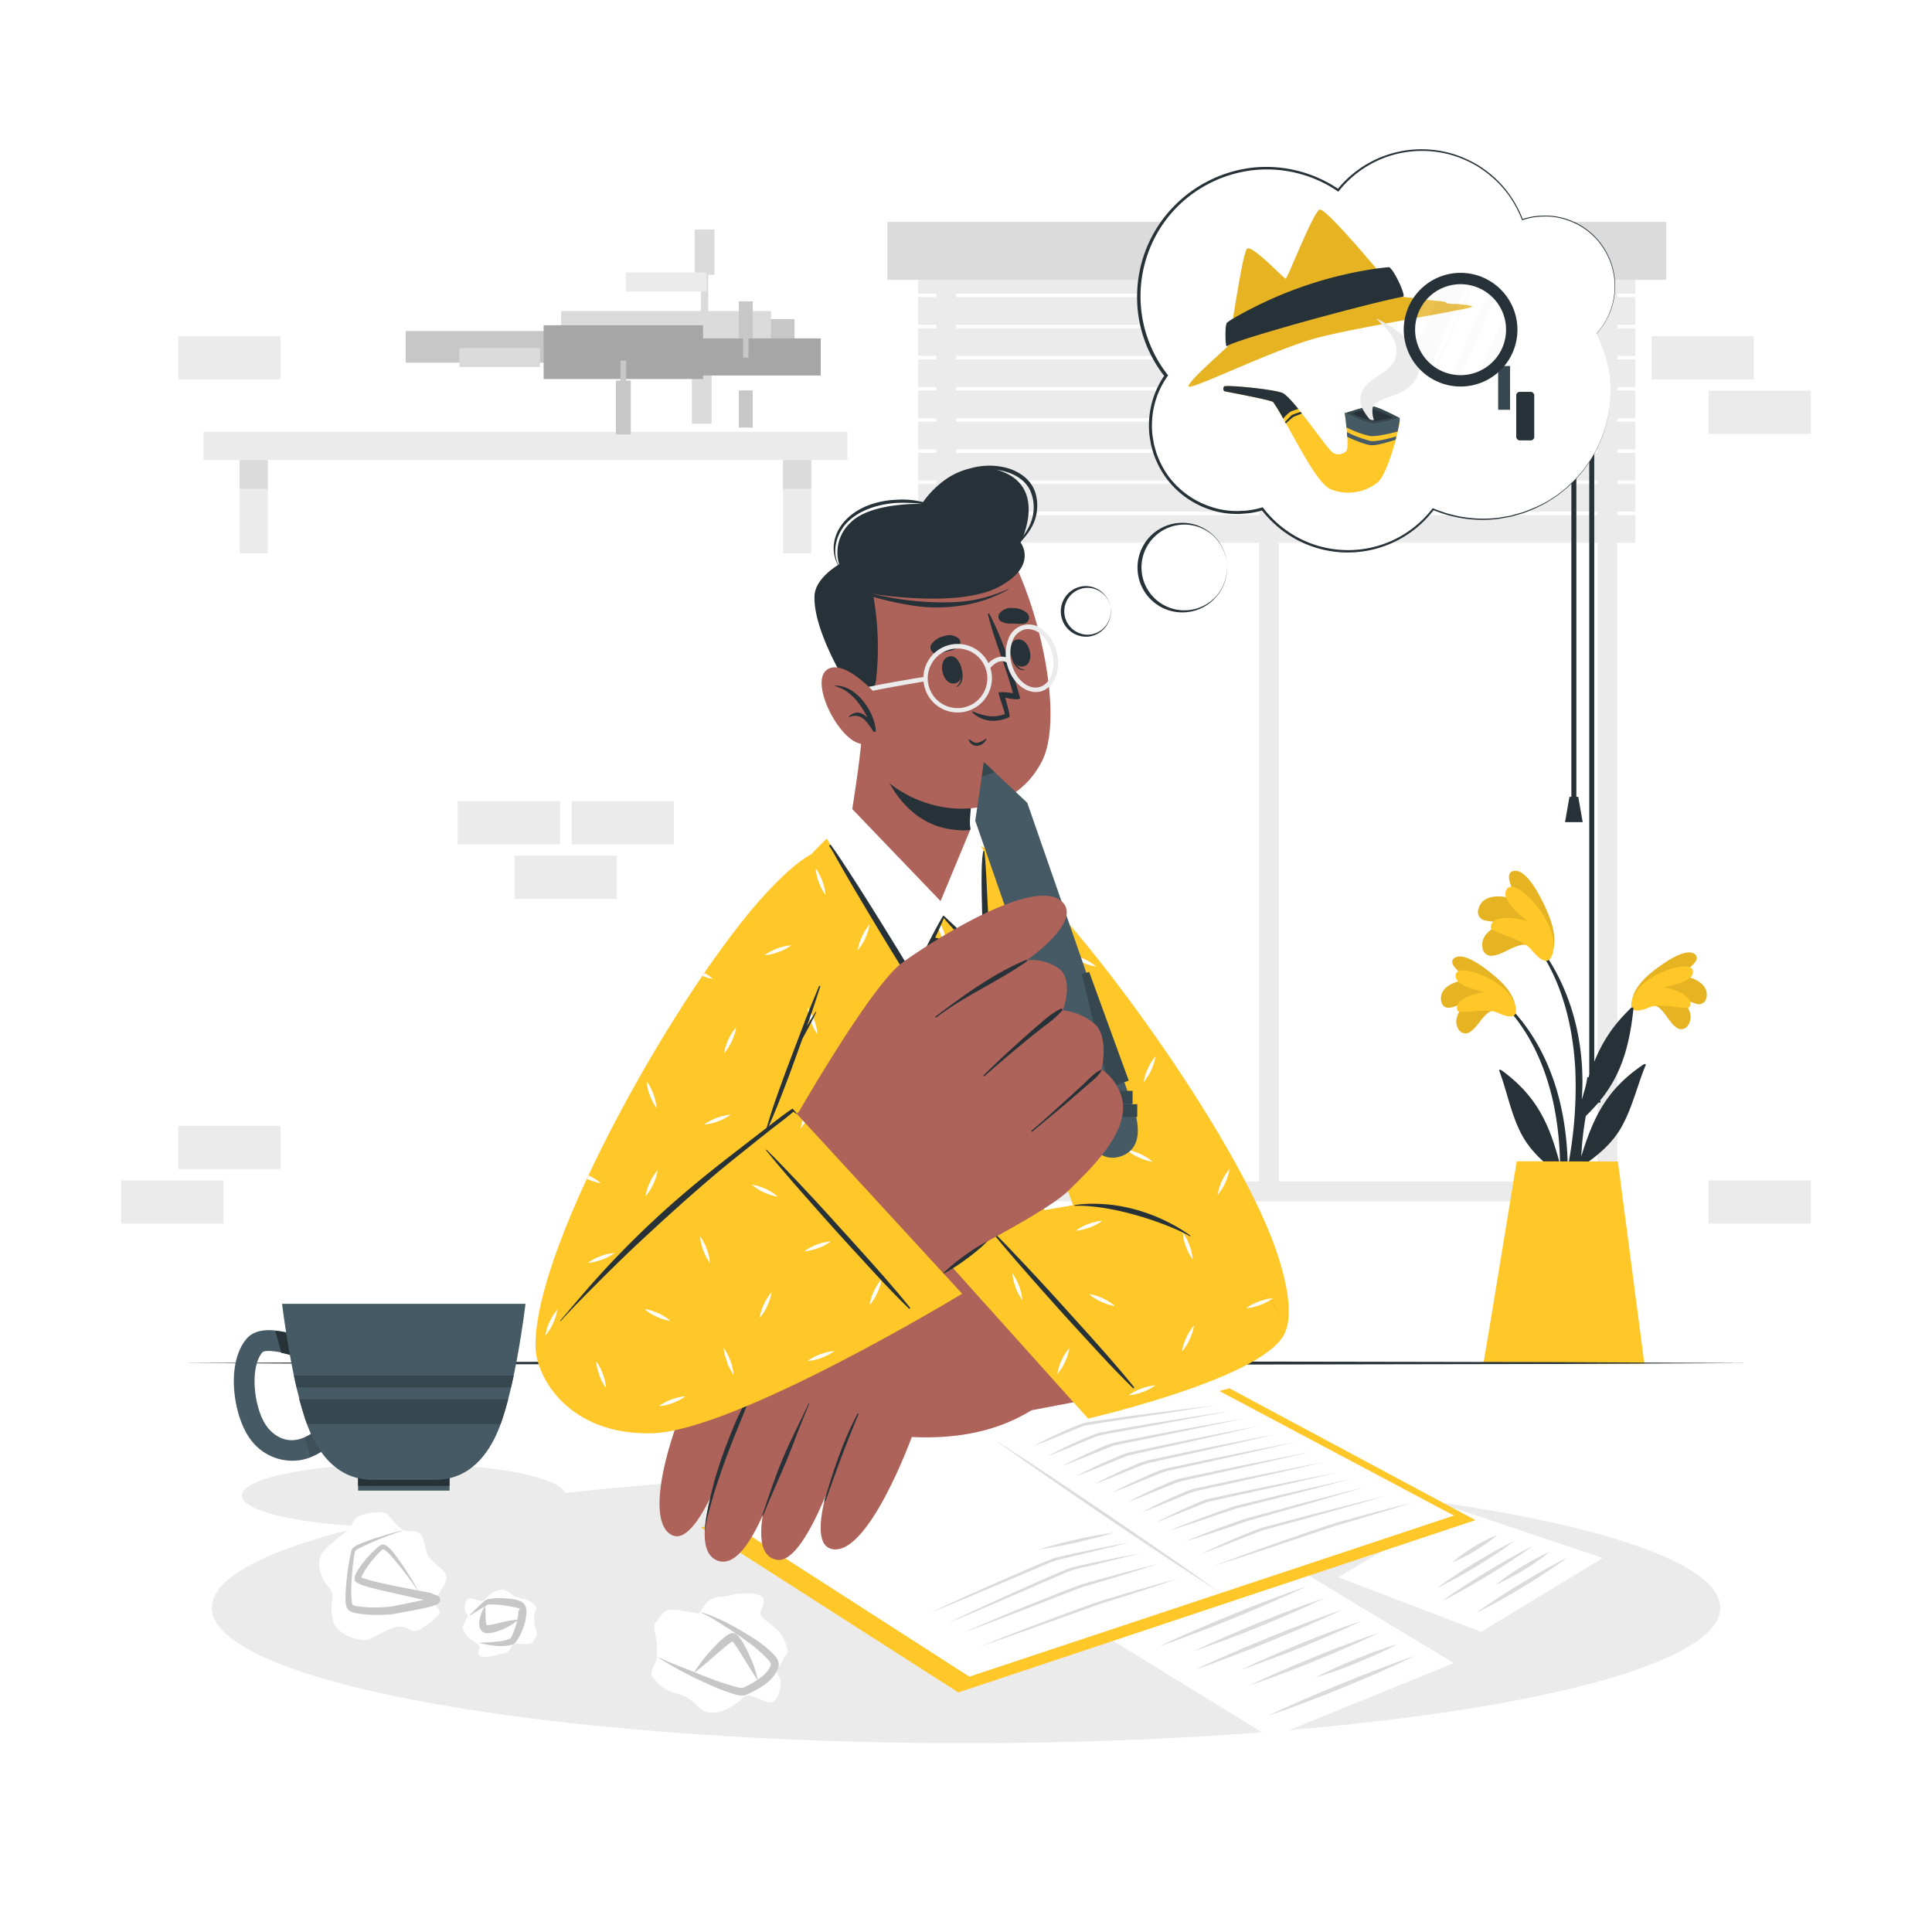 <svg class="animated" id="freepik_stories-novelist-writing" xmlns="http://www.w3.org/2000/svg" viewBox="0 0 500 500" version="1.1" xmlns:xlink="http://www.w3.org/1999/xlink" xmlns:svgjs="http://svgjs.com/svgjs"><style>svg#freepik_stories-novelist-writing:not(.animated) .animable {opacity: 0;}svg#freepik_stories-novelist-writing.animated #freepik--background-complete--inject-132 {animation: 1s 1 forwards cubic-bezier(.36,-0.01,.5,1.38) slideLeft;animation-delay: 0s;}svg#freepik_stories-novelist-writing.animated #freepik--Shadow--inject-132 {animation: 1s 1 forwards cubic-bezier(.36,-0.01,.5,1.38) lightSpeedLeft;animation-delay: 0s;}svg#freepik_stories-novelist-writing.animated #freepik--Plant--inject-132 {animation: 1s 1 forwards cubic-bezier(.36,-0.01,.5,1.38) zoomOut;animation-delay: 0s;}svg#freepik_stories-novelist-writing.animated #freepik--Desk--inject-132 {animation: 1s 1 forwards cubic-bezier(.36,-0.01,.5,1.38) slideRight;animation-delay: 0s;}svg#freepik_stories-novelist-writing.animated #freepik--Notes--inject-132 {animation: 1s 1 forwards cubic-bezier(.36,-0.01,.5,1.38) lightSpeedRight;animation-delay: 0s;}svg#freepik_stories-novelist-writing.animated #freepik--Trash--inject-132 {animation: 1s 1 forwards cubic-bezier(.36,-0.01,.5,1.38) slideDown;animation-delay: 0s;}svg#freepik_stories-novelist-writing.animated #freepik--Character--inject-132 {animation: 1s 1 forwards cubic-bezier(.36,-0.01,.5,1.38) slideUp;animation-delay: 0s;}svg#freepik_stories-novelist-writing.animated #freepik--Mug--inject-132 {animation: 1s 1 forwards cubic-bezier(.36,-0.01,.5,1.38) slideDown;animation-delay: 0s;}svg#freepik_stories-novelist-writing.animated #freepik--speech-bubble--inject-132 {animation: 1s 1 forwards cubic-bezier(.36,-0.01,.5,1.38) zoomOut;animation-delay: 0s;}            @keyframes slideLeft {                0% {                    opacity: 0;                    transform: translateX(-30px);                }                100% {                    opacity: 1;                    transform: translateX(0);                }            }                    @keyframes lightSpeedLeft {              from {                transform: translate3d(-50%, 0, 0) skewX(20deg);                opacity: 0;              }              60% {                transform: skewX(-10deg);                opacity: 1;              }              80% {                transform: skewX(2deg);              }              to {                opacity: 1;                transform: translate3d(0, 0, 0);              }            }                    @keyframes zoomOut {                0% {                    opacity: 0;                    transform: scale(1.5);                }                100% {                    opacity: 1;                    transform: scale(1);                }            }                    @keyframes slideRight {                0% {                    opacity: 0;                    transform: translateX(30px);                }                100% {                    opacity: 1;                    transform: translateX(0);                }            }                    @keyframes lightSpeedRight {              from {                transform: translate3d(50%, 0, 0) skewX(-20deg);                opacity: 0;              }              60% {                transform: skewX(10deg);                opacity: 1;              }              80% {                transform: skewX(-2deg);              }              to {                opacity: 1;                transform: translate3d(0, 0, 0);              }            }                    @keyframes slideDown {                0% {                    opacity: 0;                    transform: translateY(-30px);                }                100% {                    opacity: 1;                    transform: translateY(0);                }            }                    @keyframes slideUp {                0% {                    opacity: 0;                    transform: translateY(30px);                }                100% {                    opacity: 1;                    transform: inherit;                }            }        </style><g id="freepik--background-complete--inject-132" class="animable" style="transform-origin: 250px 187.042px;"><g id="el1lsrbmp0n52"><rect x="52.67" y="111.75" width="166.63" height="7.31" style="fill: rgb(235, 235, 235); transform-origin: 135.985px 115.405px; transform: rotate(180deg);" class="animable"></rect></g><rect x="202.65" y="119.06" width="7.31" height="24.17" style="fill: rgb(235, 235, 235); transform-origin: 206.305px 131.145px;" id="el3hzycb4nkuq" class="animable"></rect><rect x="202.65" y="119.06" width="7.31" height="7.47" style="fill: rgb(219, 219, 219); transform-origin: 206.305px 122.795px;" id="elmk7r6fwpz7" class="animable"></rect><rect x="62.01" y="119.06" width="7.31" height="24.17" style="fill: rgb(235, 235, 235); transform-origin: 65.665px 131.145px;" id="eld2josg3ff6a" class="animable"></rect><rect x="62.01" y="119.06" width="7.31" height="7.47" style="fill: rgb(219, 219, 219); transform-origin: 65.665px 122.795px;" id="elntd1p4p18tg" class="animable"></rect><g id="elbgr7ny6s99l"><rect x="159.05" y="82.6" width="46.57" height="11.73" style="fill: rgb(199, 199, 199); transform-origin: 182.335px 88.465px; transform: rotate(90deg);" class="animable"></rect></g><g id="eliurzoqxe9td"><rect x="179.78" y="59.39" width="5.12" height="11.73" style="fill: rgb(219, 219, 219); transform-origin: 182.34px 65.255px; transform: rotate(90deg);" class="animable"></rect></g><g id="els0qlwyw1hdk"><rect x="181.39" y="69.45" width="1.9" height="11.73" style="fill: rgb(219, 219, 219); transform-origin: 182.34px 75.315px; transform: rotate(90deg);" class="animable"></rect></g><g id="el60lyibnxbon"><rect x="179.05" y="96.49" width="5.12" height="13.19" style="fill: rgb(219, 219, 219); transform-origin: 181.61px 103.085px; transform: rotate(90deg);" class="animable"></rect></g><g id="elod76h7ftgh"><rect x="145.21" y="80.49" width="54.33" height="8.2" style="fill: rgb(219, 219, 219); transform-origin: 172.375px 84.59px; transform: rotate(90deg);" class="animable"></rect></g><g id="el5ggmas7zty8"><rect x="161.96" y="70.52" width="20.89" height="4.92" style="fill: rgb(235, 235, 235); transform-origin: 172.405px 72.98px; transform: rotate(90deg);" class="animable"></rect></g><g id="el0a47hv8rk4kg"><rect x="105" y="85.66" width="54.33" height="8.2" style="fill: rgb(199, 199, 199); transform-origin: 132.165px 89.76px; transform: rotate(135.33deg);" class="animable"></rect></g><g id="elk9t5br7x7"><rect x="118.87" y="90.06" width="20.89" height="4.92" style="fill: rgb(219, 219, 219); transform-origin: 129.315px 92.52px; transform: rotate(135.33deg);" class="animable"></rect></g><g id="elnqmi2o9217"><rect x="140.69" y="84.17" width="41.26" height="13.92" style="fill: rgb(166, 166, 166); transform-origin: 161.32px 91.13px; transform: rotate(90deg);" class="animable"></rect></g><g id="elfoavboo0ag"><rect x="159.4" y="98.51" width="3.85" height="13.92" style="fill: rgb(199, 199, 199); transform-origin: 161.325px 105.47px; transform: rotate(90deg);" class="animable"></rect></g><g id="elh4erdf3mft"><rect x="160.58" y="93.31" width="1.49" height="13.92" style="fill: rgb(199, 199, 199); transform-origin: 161.325px 100.27px; transform: rotate(90deg);" class="animable"></rect></g><g id="eljc15j8wcmot"><rect x="173.62" y="87.57" width="38.78" height="9.61" style="fill: rgb(166, 166, 166); transform-origin: 193.01px 92.375px; transform: rotate(90deg);" class="animable"></rect></g><g id="elv47hvjfihum"><rect x="191.2" y="101.04" width="3.61" height="9.61" style="fill: rgb(199, 199, 199); transform-origin: 193.005px 105.845px; transform: rotate(90deg);" class="animable"></rect></g><g id="elkrssfp16oab"><rect x="191.2" y="77.98" width="3.61" height="9.61" style="fill: rgb(199, 199, 199); transform-origin: 193.005px 82.785px; transform: rotate(90deg);" class="animable"></rect></g><g id="elr7gn0pqg79l"><rect x="192.31" y="82.96" width="1.4" height="9.61" style="fill: rgb(199, 199, 199); transform-origin: 193.01px 87.765px; transform: rotate(90deg);" class="animable"></rect></g><path d="M418.57,310.91H242.3V58.43H418.57Zm-171.13-5.15h166V63.58h-166Z" style="fill: rgb(235, 235, 235); transform-origin: 330.435px 184.67px;" id="elhjzi10eo5r4" class="animable"></path><rect x="325.86" y="64.92" width="5.14" height="243.41" style="fill: rgb(235, 235, 235); transform-origin: 328.43px 186.625px;" id="eleyj6k2bbpic" class="animable"></rect><rect x="237.63" y="68.83" width="185.6" height="7.16" style="fill: rgb(235, 235, 235); transform-origin: 330.43px 72.41px;" id="ela6kxilhrqx" class="animable"></rect><rect x="237.63" y="76.89" width="185.6" height="7.16" style="fill: rgb(235, 235, 235); transform-origin: 330.43px 80.47px;" id="elo48mfrfd2lb" class="animable"></rect><rect x="237.63" y="84.95" width="185.6" height="7.16" style="fill: rgb(235, 235, 235); transform-origin: 330.43px 88.53px;" id="eljtrqmilcq5i" class="animable"></rect><rect x="237.63" y="93.01" width="185.6" height="7.16" style="fill: rgb(235, 235, 235); transform-origin: 330.43px 96.59px;" id="eltf4ajc2259o" class="animable"></rect><rect x="237.63" y="101.07" width="185.6" height="7.16" style="fill: rgb(235, 235, 235); transform-origin: 330.43px 104.65px;" id="elk7o3tiefm8o" class="animable"></rect><rect x="237.63" y="109.13" width="185.6" height="7.16" style="fill: rgb(235, 235, 235); transform-origin: 330.43px 112.71px;" id="el9g88y1rk0fj" class="animable"></rect><rect x="237.63" y="117.19" width="185.6" height="7.16" style="fill: rgb(235, 235, 235); transform-origin: 330.43px 120.77px;" id="el6o13u5rflee" class="animable"></rect><rect x="237.63" y="125.25" width="185.6" height="7.16" style="fill: rgb(235, 235, 235); transform-origin: 330.43px 128.83px;" id="elnqrdkx8y7k" class="animable"></rect><rect x="237.63" y="133.31" width="185.6" height="7.16" style="fill: rgb(235, 235, 235); transform-origin: 330.43px 136.89px;" id="el49201n5frij" class="animable"></rect><rect x="406.67" y="67.38" width="1.29" height="139.4" style="fill: rgb(38, 50, 56); transform-origin: 407.315px 137.08px;" id="elgt7klr2geb7" class="animable"></rect><polygon points="409.6 212.77 405.03 212.77 406.18 206.21 408.45 206.21 409.6 212.77" style="fill: rgb(38, 50, 56); transform-origin: 407.315px 209.49px;" id="elpewfic055e8" class="animable"></polygon><rect x="411.3" y="67.38" width="1.29" height="213.15" style="fill: rgb(38, 50, 56); transform-origin: 411.945px 173.955px;" id="elxpmbm8l3s5r" class="animable"></rect><polygon points="414.23 285.35 409.66 285.35 410.81 278.79 413.08 278.79 414.23 285.35" style="fill: rgb(38, 50, 56); transform-origin: 411.945px 282.07px;" id="elsiw45g19qe" class="animable"></polygon><rect x="229.65" y="57.43" width="201.57" height="14.99" style="fill: rgb(219, 219, 219); transform-origin: 330.435px 64.925px;" id="el4mkc2rpl8f2" class="animable"></rect><rect x="46.11" y="291.36" width="26.48" height="11.19" style="fill: rgb(235, 235, 235); transform-origin: 59.35px 296.955px;" id="elub178qh4wvn" class="animable"></rect><rect x="31.34" y="305.47" width="26.48" height="11.19" style="fill: rgb(235, 235, 235); transform-origin: 44.58px 311.065px;" id="elhkq5l03p9pj" class="animable"></rect><rect x="147.94" y="207.33" width="26.48" height="11.19" style="fill: rgb(235, 235, 235); transform-origin: 161.18px 212.925px;" id="el1ne553sv9s5" class="animable"></rect><rect x="133.17" y="221.44" width="26.48" height="11.19" style="fill: rgb(235, 235, 235); transform-origin: 146.41px 227.035px;" id="ela89xrpcrsva" class="animable"></rect><rect x="118.46" y="207.33" width="26.48" height="11.19" style="fill: rgb(235, 235, 235); transform-origin: 131.7px 212.925px;" id="elvyham5605om" class="animable"></rect><rect x="442.18" y="305.47" width="26.48" height="11.19" style="fill: rgb(235, 235, 235); transform-origin: 455.42px 311.065px;" id="elz59vy9ss9ne" class="animable"></rect><rect x="427.41" y="87.01" width="26.48" height="11.19" style="fill: rgb(235, 235, 235); transform-origin: 440.65px 92.605px;" id="elnhsigsj5sxs" class="animable"></rect><rect x="442.18" y="101.12" width="26.48" height="11.19" style="fill: rgb(235, 235, 235); transform-origin: 455.42px 106.715px;" id="el77dimeg1kxp" class="animable"></rect><rect x="46.11" y="87.01" width="26.48" height="11.19" style="fill: rgb(235, 235, 235); transform-origin: 59.35px 92.605px;" id="elx46h54wrbf" class="animable"></rect></g><g id="freepik--Shadow--inject-132" class="animable" style="transform-origin: 250px 414.94px;"><ellipse cx="250" cy="416.08" rx="195.2" ry="35.05" style="fill: rgb(235, 235, 235); transform-origin: 250px 416.08px;" id="el3t6g9rpp2gw" class="animable"></ellipse><ellipse cx="104.5" cy="387.03" rx="41.94" ry="8.28" style="fill: rgb(235, 235, 235); transform-origin: 104.5px 387.03px;" id="elgn560pvvqr4" class="animable"></ellipse></g><g id="freepik--Plant--inject-132" class="animable" style="transform-origin: 407.308px 289.135px;"><path d="M389.77,259.7c15.39,15.06,18,38.37,14.73,58.79-.09.46-.8.33-.8-.1,0-4.65.14-9.25.12-13.85-.08-.21-.15-.4-.24-.61-4-2.92-7.71-6.22-10-10.75-2.57-5.05-3.58-10.75-5.55-16-.18-.51.36-.36.71-.1,9.36,6.91,12.34,14.34,15,24.26a82.73,82.73,0,0,0-1.63-15.45c-2-9.43-6-18.76-12.79-25.76A.29.29,0,0,1,389.77,259.7Z" style="fill: rgb(38, 50, 56); transform-origin: 396.869px 289.192px;" id="elz05j52g6fa" class="animable"></path><path d="M386.87,261.45c-2.64.09-4.3,4.32-6.37,5.56a2,2,0,0,1-2.92-.46c-2-2.85.76-6.37,3.4-8.34-1.89.77-3.45,2.14-5.48,2.52a1.91,1.91,0,0,1-2.48-1.48c-.9-3.89,4-5.62,7.33-5.7-1.62-1.13-6.27-4.2-3.8-5.71s8,2.87,9.74,4.32c2.62,2.12,5.74,5.29,5.86,8.62C392.3,264.65,388.91,262.27,386.87,261.45Z" style="fill: rgb(255, 199, 39); transform-origin: 382.533px 257.488px;" id="el56zgurph8va" class="animable"></path><g id="el8fzyc6t19lm"><path d="M386.87,261.45c-2.64.09-4.3,4.32-6.37,5.56a2,2,0,0,1-2.92-.46c-2-2.85.76-6.37,3.4-8.34-1.89.77-3.45,2.14-5.48,2.52a1.91,1.91,0,0,1-2.48-1.48c-.9-3.89,4-5.62,7.33-5.7-1.62-1.13-6.27-4.2-3.8-5.71s8,2.87,9.74,4.32c2.62,2.12,5.74,5.29,5.86,8.62C392.3,264.65,388.91,262.27,386.87,261.45Z" style="opacity: 0.1; transform-origin: 382.533px 257.488px;" class="animable"></path></g><path d="M387.64,262.11c-3.38-1.54-9.89.67-10.44-.61-1.12-2.61,4.08-4.4,6.88-4.74-2.58-.7-7.53-1.82-7.38-4.31.19-3,7.59-.42,11.34,2.45,4.72,3.62,4.69,7.11,3.91,7.81C390.88,263.67,388.2,262.36,387.64,262.11Z" style="fill: rgb(255, 199, 39); transform-origin: 384.519px 257.084px;" id="eldkq42suwri6" class="animable"></path><path d="M424.81,258.21c-15.95,14.47-19.41,37.66-16.95,58.18.07.47.79.37.8-.07.18-4.64.22-9.25.4-13.83.1-.21.17-.41.27-.61,4.12-2.77,7.94-5.93,10.39-10.36,2.76-4.95,4-10.61,6.16-15.81.2-.5-.35-.37-.71-.12-9.62,6.54-12.88,13.85-15.94,23.67a82.88,82.88,0,0,1,2.21-15.39c2.38-9.33,6.74-18.51,13.77-25.24A.29.29,0,0,0,424.81,258.21Z" style="fill: rgb(38, 50, 56); transform-origin: 416.533px 287.415px;" id="elde3vihbjixq" class="animable"></path><path d="M427.64,260.07c2.64.19,4.14,4.48,6.15,5.79a2,2,0,0,0,2.94-.34c2.15-2.78-.52-6.4-3.08-8.47,1.86.85,3.37,2.27,5.38,2.73a1.92,1.92,0,0,0,2.54-1.39c1-3.85-3.77-5.76-7.11-6,1.66-1.07,6.43-4,4-5.56s-8.07,2.57-9.91,3.94c-2.69,2-5.93,5.08-6.18,8.39C422.09,263.06,425.57,260.81,427.64,260.07Z" style="fill: rgb(255, 199, 39); transform-origin: 432.03px 256.418px;" id="elz7p7zl5odnl" class="animable"></path><g id="elxbylo99oyj"><path d="M427.64,260.07c2.64.19,4.14,4.48,6.15,5.79a2,2,0,0,0,2.94-.34c2.15-2.78-.52-6.4-3.08-8.47,1.86.85,3.37,2.27,5.38,2.73a1.92,1.92,0,0,0,2.54-1.39c1-3.85-3.77-5.76-7.11-6,1.66-1.07,6.43-4,4-5.56s-8.07,2.57-9.91,3.94c-2.69,2-5.93,5.08-6.18,8.39C422.09,263.06,425.57,260.81,427.64,260.07Z" style="opacity: 0.1; transform-origin: 432.03px 256.418px;" class="animable"></path></g><path d="M426.85,260.69c3.44-1.41,9.85,1.06,10.45-.2,1.22-2.57-3.9-4.55-6.69-5,2.61-.61,7.59-1.53,7.54-4-.07-3-7.57-.71-11.43,2-4.85,3.44-5,6.93-4.2,7.66C423.55,262.14,426.28,260.93,426.85,260.69Z" style="fill: rgb(255, 199, 39); transform-origin: 430.152px 255.803px;" id="elghr6zhlc7i" class="animable"></path><path d="M408.5,296.42a157.77,157.77,0,0,1-4.95,22.88.57.57,0,0,1-1.11-.23c1-7.05,2.95-14,4-21a106,106,0,0,0,1.23-21.58C407,264.59,403.77,252,396,242.66c-.18-.22.19-.53.36-.33,15.52,18.1,13.05,40.29,13,42.27,2.2-7.49,4.46-16.08,12.77-23.7.36-.33.64-.18.58.38-1.48,13.9-5.35,21.15-13.4,28.58Q409,293.17,408.5,296.42Z" style="fill: rgb(38, 50, 56); transform-origin: 409.335px 280.981px;" id="elwx315s4wmz" class="animable"></path><path d="M395.87,244.74c-2.79-1.24-6.64,2.31-9.4,2.56a2.29,2.29,0,0,1-2.8-2c-.69-4,4-6.23,7.72-6.95-2.34-.14-4.65.49-7-.14a2.2,2.2,0,0,1-1.82-2.78c1-4.49,7-3.83,10.48-2.23-1.12-2-4.4-7.51-1.08-7.83s6.82,7,7.94,9.38c1.65,3.52,3.29,8.38,1.74,11.89C399.89,250.79,397.58,246.61,395.87,244.74Z" style="fill: rgb(255, 199, 39); transform-origin: 392.379px 236.887px;" id="el29dpgv7hl8p" class="animable"></path><g id="el03uj0qs2yc2i"><path d="M395.87,244.74c-2.79-1.24-6.64,2.31-9.4,2.56a2.29,2.29,0,0,1-2.8-2c-.69-4,4-6.23,7.72-6.95-2.34-.14-4.65.49-7-.14a2.2,2.2,0,0,1-1.82-2.78c1-4.49,7-3.83,10.48-2.23-1.12-2-4.4-7.51-1.08-7.83s6.82,7,7.94,9.38c1.65,3.52,3.29,8.38,1.74,11.89C399.89,250.79,397.58,246.61,395.87,244.74Z" style="opacity: 0.1; transform-origin: 392.379px 236.887px;" class="animable"></path></g><path d="M396.34,245.8c-2.74-3.3-10.6-4.27-10.53-5.88.15-3.27,6.44-2.51,9.53-1.46-2.33-2-6.9-5.67-5.49-8.18,1.72-3.06,8.09,3.38,10.53,8.25,3.08,6.13,1.29,9.74.13,10.07C398.91,249.06,396.79,246.35,396.34,245.8Z" style="fill: rgb(255, 199, 39); transform-origin: 393.951px 239.069px;" id="elnecv8nq56sj" class="animable"></path><path d="M418.71,300.6l6.85,52.31H383.9c.86-4.64,8.62-52.37,8.62-52.37Z" style="fill: rgb(255, 199, 39); transform-origin: 404.73px 326.725px;" id="elkm1h3pompkc" class="animable"></path></g><g id="freepik--Desk--inject-132" class="animable" style="transform-origin: 250px 352.76px;"><polygon points="47.44 352.76 98.08 352.51 148.72 352.43 250 352.26 351.28 352.42 401.92 352.51 452.56 352.76 401.92 353 351.28 353.09 250 353.26 148.72 353.09 98.08 353 47.44 352.76" style="fill: rgb(38, 50, 56); transform-origin: 250px 352.76px;" id="elo9ey7qo8rpf" class="animable"></polygon></g><g id="freepik--Notes--inject-132" class="animable" style="transform-origin: 298.095px 404.495px;"><polygon points="346.31 408.18 376.48 390.36 414.81 403.19 383.33 422.32 346.31 408.18" style="fill: rgb(255, 255, 255); transform-origin: 380.56px 406.34px;" id="eloh7k7a3umks" class="animable"></polygon><path d="M382.14,417.36c1.85-1.37,3.76-2.64,5.68-3.91s3.88-2.47,5.83-3.67,3.94-2.37,6-3.48l3-1.67c1-.53,2-1.08,3.08-1.58-.93.69-1.88,1.33-2.82,2L400,407c-1.92,1.27-3.87,2.48-5.83,3.68s-3.94,2.36-5.95,3.48S384.21,416.34,382.14,417.36Z" style="fill: rgb(219, 219, 219); transform-origin: 393.935px 410.205px;" id="el8y5ly9yweuk" class="animable"></path><path d="M387.12,410.12a59.82,59.82,0,0,1,6.75-4.69,59.22,59.22,0,0,1,7.27-3.83,67.21,67.21,0,0,1-14,8.52Z" style="fill: rgb(219, 219, 219); transform-origin: 394.13px 405.86px;" id="el19ir9bvglc1" class="animable"></path><path d="M373.05,414.46c1.85-1.37,3.76-2.64,5.69-3.9s3.87-2.48,5.82-3.68,3.94-2.36,5.95-3.48l3-1.67c1-.52,2-1.08,3.07-1.58-.93.69-1.88,1.33-2.82,2l-2.87,1.91c-1.92,1.27-3.87,2.47-5.83,3.67s-3.94,2.37-5.95,3.48S375.12,413.45,373.05,414.46Z" style="fill: rgb(219, 219, 219); transform-origin: 384.815px 407.305px;" id="el99g8wokgf3a" class="animable"></path><path d="M371.89,411c3.15-2.38,6.47-4.5,9.82-6.56s6.77-4,10.34-5.7c-3.15,2.38-6.47,4.5-9.82,6.56S375.45,409.25,371.89,411Z" style="fill: rgb(219, 219, 219); transform-origin: 381.97px 404.87px;" id="elo8ie5imoc1h" class="animable"></path><path d="M375.83,404.35a40.69,40.69,0,0,1,5.58-4,40.25,40.25,0,0,1,6.1-3.12,40.69,40.69,0,0,1-5.58,4A41.22,41.22,0,0,1,375.83,404.35Z" style="fill: rgb(219, 219, 219); transform-origin: 381.67px 400.79px;" id="el6g5jp2oewls" class="animable"></path><polygon points="282.61 421.3 330.27 402.68 376.26 430.41 328.84 449.69 282.61 421.3" style="fill: rgb(255, 255, 255); transform-origin: 329.435px 426.185px;" id="el4f5sko7ozui" class="animable"></polygon><path d="M328.17,444c3.1-1.48,6.25-2.86,9.4-4.23s6.33-2.69,9.5-4,6.38-2.57,9.59-3.78l4.83-1.81c1.62-.57,3.23-1.17,4.87-1.71-1.55.75-3.12,1.44-4.68,2.17L357,432.76c-3.14,1.37-6.32,2.68-9.5,4s-6.37,2.57-9.59,3.78S331.43,442.94,328.17,444Z" style="fill: rgb(219, 219, 219); transform-origin: 347.265px 436.235px;" id="el4iwk4wwfybh" class="animable"></path><path d="M340.38,434.17c3.4-1.8,6.91-3.33,10.45-4.79s7.13-2.78,10.83-3.86c-3.4,1.81-6.91,3.33-10.45,4.79S344.08,433.09,340.38,434.17Z" style="fill: rgb(219, 219, 219); transform-origin: 351.02px 429.845px;" id="elckxhjgtdnni" class="animable"></path><path d="M323.47,436.14c2.71-1.32,5.47-2.55,8.23-3.76s5.54-2.36,8.33-3.51,5.59-2.25,8.41-3.3l4.24-1.57c1.43-.49,2.84-1,4.28-1.47-1.35.67-2.73,1.28-4.09,1.92l-4.14,1.84c-2.75,1.21-5.54,2.36-8.33,3.51s-5.59,2.24-8.41,3.29S326.34,435.2,323.47,436.14Z" style="fill: rgb(219, 219, 219); transform-origin: 340.215px 429.335px;" id="ele04lioa9zat" class="animable"></path><path d="M321.25,432.14c2.51-1.25,5.06-2.39,7.61-3.51s5.13-2.2,7.71-3.26,5.18-2.08,7.8-3.05l3.92-1.44c1.33-.45,2.64-.93,4-1.35-1.25.63-2.52,1.2-3.78,1.8L344.65,423c-2.55,1.13-5.12,2.19-7.7,3.26s-5.18,2.07-7.8,3S323.91,431.28,321.25,432.14Z" style="fill: rgb(219, 219, 219); transform-origin: 336.77px 425.835px;" id="el1yw3v6b9ww1" class="animable"></path><path d="M309.38,432.06c3.1-1.49,6.25-2.87,9.4-4.24s6.32-2.68,9.5-4,6.38-2.56,9.59-3.77l4.83-1.81c1.62-.57,3.23-1.18,4.86-1.72-1.54.75-3.12,1.45-4.68,2.17l-4.72,2.07c-3.15,1.38-6.32,2.68-9.5,4s-6.38,2.56-9.59,3.77S312.64,431,309.38,432.06Z" style="fill: rgb(219, 219, 219); transform-origin: 328.47px 424.29px;" id="ely13lhh8uinl" class="animable"></path><path d="M309,427.31c2.75-1.34,5.54-2.57,8.33-3.8s5.61-2.39,8.43-3.55,5.65-2.27,8.51-3.34l4.29-1.59c1.44-.5,2.87-1,4.33-1.49-1.37.67-2.77,1.29-4.15,1.95l-4.18,1.85c-2.79,1.23-5.61,2.39-8.43,3.55s-5.65,2.27-8.51,3.33S311.88,426.35,309,427.31Z" style="fill: rgb(219, 219, 219); transform-origin: 325.945px 420.425px;" id="eldy858o6u0rb" class="animable"></path><path d="M300,426.07c3.11-1.49,6.25-2.87,9.4-4.24s6.33-2.69,9.51-4,6.37-2.57,9.59-3.78l4.82-1.81c1.63-.57,3.23-1.17,4.87-1.71-1.55.75-3.12,1.44-4.68,2.17l-4.72,2.07c-3.15,1.38-6.33,2.68-9.51,4s-6.37,2.56-9.59,3.77S303.24,425,300,426.07Z" style="fill: rgb(219, 219, 219); transform-origin: 319.095px 418.3px;" id="elshgqf4cmz1d" class="animable"></path><path d="M310.9,416.72c3.61-1.89,7.34-3.51,11.1-5.05s7.56-3,11.47-4.13c-3.61,1.9-7.34,3.51-11.1,5S314.81,415.55,310.9,416.72Z" style="fill: rgb(219, 219, 219); transform-origin: 322.185px 412.13px;" id="el9789jsabazp" class="animable"></path><polygon points="181.38 395.32 318.18 359.3 381.83 393.41 248.01 438 181.38 395.32" style="fill: rgb(255, 199, 39); transform-origin: 281.605px 398.65px;" id="el4ihk8wpc5ci" class="animable"></polygon><path d="M189.86,394.7l61,39.22,125.41-41.69-61.53-32.68s-37.53,4.94-39.28,5.48-18.3,7.42-18.3,7.42-23.22,4-24.79,4.56S189.86,394.7,189.86,394.7Z" style="fill: rgb(255, 255, 255); transform-origin: 283.065px 396.735px;" id="elw8n8uobd11" class="animable"></path><polygon points="257.17 372.45 264.62 377.27 272.02 382.17 286.76 392.06 301.41 402.09 308.69 407.16 315.94 412.29 308.49 407.46 301.08 402.57 286.34 392.68 271.7 382.64 264.42 377.58 257.17 372.45" style="fill: rgb(219, 219, 219); transform-origin: 286.555px 392.37px;" id="el0yepnd0eo4pr" class="animable"></polygon><path d="M268.82,401c1.58-.51,3.19-.95,4.8-1.38s3.23-.81,4.85-1.19,3.26-.72,4.9-1,3.28-.6,4.94-.82c-1.59.52-3.2,1-4.81,1.38s-3.22.81-4.84,1.19-3.25.72-4.89,1S270.49,400.8,268.82,401Z" style="fill: rgb(219, 219, 219); transform-origin: 278.565px 398.805px;" id="elpr24rw9uj1k" class="animable"></path><path d="M240.84,417.35c4.13-2,8.3-3.86,12.47-5.73s8.37-3.7,12.57-5.52c2.1-.92,4.21-1.79,6.35-2.64a10.7,10.7,0,0,1,1.68-.5l1.68-.39,3.35-.74c4.48-.94,9-1.86,13.46-2.68-4.43,1.15-8.88,2.21-13.33,3.28l-3.33.79a25.12,25.12,0,0,0-3.26.9c-2.11.84-4.2,1.78-6.31,2.65l-12.64,5.35C249.31,413.89,245.09,415.65,240.84,417.35Z" style="fill: rgb(219, 219, 219); transform-origin: 266.62px 408.25px;" id="el68a15oa8lc2" class="animable"></path><path d="M245.11,420.16c4-2,8-3.83,12.08-5.69s8.11-3.66,12.17-5.47c2-.91,4.08-1.78,6.14-2.63.52-.21,1-.43,1.58-.62s1.1-.28,1.64-.42l3.26-.73c4.35-.92,8.71-1.81,13.09-2.6-4.3,1.13-8.63,2.16-12.95,3.22l-3.24.77c-.54.14-1.09.26-1.59.43s-1,.39-1.52.6l-6.12,2.64c-4.09,1.75-8.14,3.58-12.24,5.31S249.23,418.46,245.11,420.16Z" style="fill: rgb(219, 219, 219); transform-origin: 270.09px 411.08px;" id="elt1lgn7j1k5h" class="animable"></path><path d="M249.35,422.48q6.12-2.69,12.31-5.21c4.11-1.73,8.26-3.35,12.4-5,2.08-.82,4.12-1.65,6.29-2.36l6.43-1.81c4.3-1.15,8.61-2.32,12.94-3.38-4.24,1.4-8.5,2.69-12.76,4l-6.42,1.88c-2.06.7-4.14,1.58-6.22,2.36-4.16,1.59-8.29,3.26-12.46,4.83S253.54,421,249.35,422.48Z" style="fill: rgb(219, 219, 219); transform-origin: 274.535px 413.6px;" id="el4wwnqnmhivx" class="animable"></path><path d="M310.79,402.17c3.79-1.85,7.64-3.56,11.54-5.16,1-.4,1.95-.81,2.94-1.17.5-.18,1-.37,1.53-.52l1.53-.41,6.11-1.62c4.06-1.1,8.15-2.12,12.23-3.18s8.16-2.08,12.26-3.08c-4.05,1.19-8.09,2.36-12.15,3.5s-8.11,2.3-12.17,3.39l-6.1,1.67L327,396c-.47.14-1,.33-1.46.52l-2.94,1.13C318.68,399.21,314.76,400.75,310.79,402.17Z" style="fill: rgb(219, 219, 219); transform-origin: 334.86px 394.6px;" id="elck9wufghat" class="animable"></path><path d="M306.66,398.94q5.65-2.37,11.41-4.42c1.93-.68,3.83-1.4,5.84-1.93l5.9-1.61c3.92-1.09,7.87-2.11,11.81-3.16s7.89-2.06,11.85-3.05c-3.91,1.18-7.81,2.35-11.73,3.48s-7.83,2.28-11.76,3.37l-5.89,1.66c-1,.25-1.92.6-2.89.92l-2.9,1C314.45,396.5,310.57,397.77,306.66,398.94Z" style="fill: rgb(219, 219, 219); transform-origin: 330.065px 391.855px;" id="elcva00escjgf" class="animable"></path><path d="M302.68,396.07q5.63-2.32,11.35-4.36c1.91-.67,3.8-1.38,5.77-2l5.91-1.44c3.93-1,7.87-1.87,11.82-2.8s7.89-1.81,11.85-2.68c-3.91,1.07-7.82,2.12-11.74,3.12s-7.84,2-11.77,3c-1.95.49-3.94,1-5.87,1.48l-5.75,1.91Q308.51,394.33,302.68,396.07Z" style="fill: rgb(219, 219, 219); transform-origin: 326.03px 389.43px;" id="elpwiv1jf0t1l" class="animable"></path><path d="M299.28,394c3.6-1.94,7.29-3.64,11.06-5.23.47-.2.94-.38,1.43-.55a10.41,10.41,0,0,1,1.52-.42l3-.65,6-1.28c8-1.65,15.95-3.28,23.95-4.8-7.92,1.88-15.87,3.66-23.81,5.43l-6,1.32-3,.67a17.81,17.81,0,0,0-2.83,1C306.85,390.91,303.11,392.54,299.28,394Z" style="fill: rgb(219, 219, 219); transform-origin: 322.76px 387.535px;" id="elpo7yfczkq8e" class="animable"></path><path d="M295.55,391.35c3.6-1.93,7.29-3.64,11.06-5.22.47-.2.94-.38,1.44-.55a10,10,0,0,1,1.51-.42l3-.65,6-1.28c8-1.66,15.95-3.28,23.95-4.8-7.92,1.88-15.87,3.66-23.81,5.43l-6,1.32-3,.67a16,16,0,0,0-2.83,1C303.12,388.32,299.38,390,295.55,391.35Z" style="fill: rgb(219, 219, 219); transform-origin: 319.03px 384.89px;" id="elubmpmy6xc9" class="animable"></path><path d="M291.82,388.76c3.6-1.93,7.29-3.64,11.06-5.22.47-.2.95-.39,1.44-.56a10.24,10.24,0,0,1,1.51-.41l3-.66,6-1.27c8-1.66,16-3.28,24-4.8-7.92,1.87-15.87,3.65-23.81,5.43l-6,1.31-3,.68a16,16,0,0,0-2.83,1C299.39,385.72,295.66,387.36,291.82,388.76Z" style="fill: rgb(219, 219, 219); transform-origin: 315.325px 382.3px;" id="elvy0ipklqlz" class="animable"></path><path d="M288.09,386.17c3.6-1.94,7.29-3.64,11.06-5.23.47-.2,1-.38,1.44-.55a10.28,10.28,0,0,1,1.51-.42l3-.65,6-1.27c8-1.66,15.95-3.29,23.95-4.8-7.92,1.87-15.86,3.65-23.81,5.43l-6,1.31-3,.67a16.91,16.91,0,0,0-2.83,1C295.66,383.13,291.93,384.77,288.09,386.17Z" style="fill: rgb(219, 219, 219); transform-origin: 311.57px 379.71px;" id="elrqearvmj8d8" class="animable"></path><path d="M283.28,384.08c3.6-1.93,7.29-3.63,11.06-5.22.47-.2,1-.38,1.44-.55a10.28,10.28,0,0,1,1.51-.42l3-.65,6-1.28c8-1.66,15.95-3.28,23.95-4.8-7.92,1.88-15.86,3.66-23.81,5.43l-6,1.32-3,.67a17.81,17.81,0,0,0-2.83,1C290.85,381.05,287.12,382.68,283.28,384.08Z" style="fill: rgb(219, 219, 219); transform-origin: 306.76px 377.62px;" id="elnsdqwqtquqd" class="animable"></path><path d="M278.61,382c3.59-1.93,7.29-3.63,11.05-5.22.47-.2.95-.38,1.44-.55a10.64,10.64,0,0,1,1.51-.42l3-.65,6-1.28c8-1.66,15.94-3.28,23.94-4.8-7.92,1.88-15.86,3.66-23.81,5.43l-6,1.32-3,.67a17.59,17.59,0,0,0-2.84,1C286.17,379,282.44,380.62,278.61,382Z" style="fill: rgb(219, 219, 219); transform-origin: 302.08px 375.54px;" id="el337n99s6op" class="animable"></path><path d="M274.88,379.43c3.58-1.93,7.27-3.63,11-5.22.47-.2.94-.38,1.43-.55a9.25,9.25,0,0,1,1.52-.41l3-.61,6-1.17c8-1.51,16-3,24-4.35-7.95,1.72-15.91,3.35-23.87,5l-6,1.22-3,.62a15.64,15.64,0,0,0-2.82,1C282.42,376.4,278.7,378,274.88,379.43Z" style="fill: rgb(219, 219, 219); transform-origin: 298.355px 373.275px;" id="elkfagtx9yzf" class="animable"></path><path d="M271.15,376.84c3.58-1.93,7.26-3.63,11-5.21.47-.2.95-.39,1.43-.55a8.35,8.35,0,0,1,1.52-.41l3-.56,6-1.05c8-1.35,16-2.65,24-3.84-8,1.55-15.95,3-23.93,4.48l-6,1.09-3,.57a15.26,15.26,0,0,0-2.81.95C278.68,373.81,275,375.44,271.15,376.84Z" style="fill: rgb(219, 219, 219); transform-origin: 294.625px 371.03px;" id="elv2is8s7jwp8" class="animable"></path><path d="M267.42,374.25c3.57-1.93,7.25-3.63,11-5.2.47-.2.94-.39,1.43-.56a7.72,7.72,0,0,1,1.52-.4l3-.47,6-.85c4-.56,8-1.06,12.05-1.58s8-1,12.06-1.44c-8,1.28-16,2.46-24,3.66l-6,.89-3,.49a13.77,13.77,0,0,0-2.8.94C274.94,371.23,271.23,372.85,267.42,374.25Z" style="fill: rgb(219, 219, 219); transform-origin: 290.95px 369px;" id="el8zvi3u74cat" class="animable"></path><path d="M253.68,426.08c4.17-1.69,8.37-3.32,12.58-4.92s8.44-3.16,12.66-4.73c2.12-.78,4.22-1.52,6.39-2.24l6.47-1.95c4.32-1.26,8.65-2.52,13-3.68-4.25,1.49-8.54,2.88-12.83,4.27l-6.44,2c-2.1.7-4.22,1.52-6.34,2.26l-12.72,4.55C262.21,423.17,258,424.66,253.68,426.08Z" style="fill: rgb(219, 219, 219); transform-origin: 279.23px 417.32px;" id="elbuamvd6h2rc" class="animable"></path><path d="M313.86,405.34c4.22-1.61,8.47-3.15,12.73-4.67s8.53-3,12.8-4.46c2.14-.74,4.26-1.44,6.46-2.12l6.53-1.81c4.36-1.17,8.72-2.35,13.11-3.42-4.29,1.4-8.62,2.7-12.95,4l-6.51,1.9c-2.12.66-4.27,1.44-6.41,2.13l-12.85,4.29C322.47,402.6,318.18,404,313.86,405.34Z" style="fill: rgb(219, 219, 219); transform-origin: 339.675px 397.1px;" id="eli9bjt2fbnjh" class="animable"></path></g><g id="freepik--Trash--inject-132" class="animable" style="transform-origin: 143.219px 417.303px;"><path d="M189.78,412.62c3.33-.48,7.62-.48,7.86,1.43s-1.27,2.94-.8,3.89,3.18,2.7,4.45,4a9.3,9.3,0,0,1,2.22,4c0,.48.8,1.27,0,2.23s-1.24,2.38-1.89,3.1-.93,1.5,0,2.77.15,4.93-1.28,6.2-5.56-1.75-6.83-1.43-1.43.94-2.54,1.74-3.82,2.71-6.67,2.71-4.29-2.55-6-3.66-3.33-1.27-4.92-1.9a9.13,9.13,0,0,1-3.66-2.7c-.31-.64-1.43-.8-1-2.54s1.27-2.23,1.27-3.66,0-1.68,0-3.3-1.28-4.48-.17-5.75,1.91-3.18,3.66-3.18,7.3,1,7.3,1a14.66,14.66,0,0,0,1.59-2.07,4.59,4.59,0,0,1,3.85-2.22A11.54,11.54,0,0,0,189.78,412.62Z" style="fill: rgb(255, 255, 255); transform-origin: 186.244px 427.806px;" id="elagk4r2hqpao" class="animable"></path><path d="M170,428.74c2.27,1.05,4.58,2,6.91,2.9s4.61,1.89,6.94,2.75a62.18,62.18,0,0,0,7,2.26,5.56,5.56,0,0,0,1.45.17l1.41-.7a22.08,22.08,0,0,0,3-1.87,8.37,8.37,0,0,0,2.31-2.37,4.69,4.69,0,0,0,.34-.67l.1-.35.05-.16s0,0,0,0a2.81,2.81,0,0,0-.61-1.06,34.07,34.07,0,0,0-5.44-4.75c-2-1.47-4-2.86-6.15-4.17-1-.68-2.1-1.34-3.18-2q-.81-.46-1.65-.87-.42-.21-.84-.39c-.27-.07-.64-.3-.85,0,.19-.3.61-.12.89-.1s.62.15.92.24c.6.2,1.19.43,1.77.67,1.16.48,2.31,1,3.44,1.56q3.36,1.71,6.56,3.74a29.61,29.61,0,0,1,6.06,4.8,4.1,4.1,0,0,1,1.1,2.21,1.89,1.89,0,0,1,0,.47l-.08.3-.16.55a5.76,5.76,0,0,1-.48,1,10.36,10.36,0,0,1-2.82,3,25.28,25.28,0,0,1-3.36,2l-.86.42-.42.2-.24.11a2.54,2.54,0,0,1-.47.14,6.06,6.06,0,0,1-2.25-.23,47.89,47.89,0,0,1-7.14-2.71A95.84,95.84,0,0,1,170,428.74Z" style="fill: rgb(199, 199, 199); transform-origin: 185.772px 428.04px;" id="elk6gaqahl5d" class="animable"></path><path d="M179.48,433.05a42.74,42.74,0,0,1,4.12-5.49c.75-.88,1.56-1.69,2.37-2.51.42-.41.86-.79,1.32-1.17a7.79,7.79,0,0,1,1.67-1.11,3,3,0,0,1,.32-.11,2.14,2.14,0,0,1,.67,0,1.65,1.65,0,0,1,.87.47,6,6,0,0,1,.65.79,15.23,15.23,0,0,1,1,1.52c.55,1,1.09,2,1.54,3.1a28,28,0,0,1,2.17,6.53l-3.61-5.77c-.61-.95-1.17-1.92-1.79-2.83-.3-.46-.6-.93-.91-1.33a5.14,5.14,0,0,0-.43-.51s0,0,.16.07a.33.33,0,0,0,.24,0l-.08,0a5.9,5.9,0,0,0-1.16.76l-1.26,1-2.55,2.19C183.05,430.19,181.33,431.68,179.48,433.05Z" style="fill: rgb(199, 199, 199); transform-origin: 187.83px 428.852px;" id="elhxsj4a9b8k" class="animable"></path><path d="M128.19,428.44c-1.8.43-4.15.65-4.38-.38s.54-1.68.23-2.17a21.87,21.87,0,0,0-2.64-1.95,5.06,5.06,0,0,1-1.42-2.06c0-.26-.5-.66-.11-1.22s.55-1.37.87-1.8a1,1,0,0,0-.14-1.52c-.58-.65-.33-2.69.39-3.46s3.13.68,3.81.44.74-.6,1.3-1.09a6.82,6.82,0,0,1,3.52-1.82c1.57-.15,2.48,1.17,3.49,1.69a13.57,13.57,0,0,0,2.8.79,5,5,0,0,1,2.14,1.29c.21.33.82.36.65,1.34s-.58,1.29-.51,2.07.08.92.17,1.81.93,2.39.39,3.14-.89,1.84-1.84,1.93-4-.15-4-.15a7.76,7.76,0,0,0-.77,1.22,2.51,2.51,0,0,1-2,1.41A6.4,6.4,0,0,0,128.19,428.44Z" style="fill: rgb(255, 255, 255); transform-origin: 129.326px 420.099px;" id="elpahk4z9m7r" class="animable"></path><path d="M121.28,418.24c1-1,2-1.95,3-2.92l.77-.7.38-.34a2.13,2.13,0,0,1,.77-.38,11.93,11.93,0,0,1,2.23-.28,22.52,22.52,0,0,1,4.33.24,7.1,7.1,0,0,1,2.32.72,2.34,2.34,0,0,1,1,1.43,4.56,4.56,0,0,1,.17,1.32,14,14,0,0,1-1,4.39,20,20,0,0,1-.93,2,9,9,0,0,1-.62,1,2.57,2.57,0,0,1-1.16.9,10.93,10.93,0,0,1-4.46.29,30.41,30.41,0,0,1-4.16-.73c1.4-.11,2.79-.13,4.16-.3a12.25,12.25,0,0,0,3.78-.74c.26-.14.19-.14.4-.42s.29-.53.42-.82a14.53,14.53,0,0,0,.7-1.84,12.91,12.91,0,0,0,.76-3.73,1.54,1.54,0,0,1,.47-1,14.47,14.47,0,0,0-2.28-.52,27.1,27.1,0,0,0-4-.55,12.48,12.48,0,0,0-1.93,0c-.12,0-.24.06-.19,0l-.45.29-.89.57C123.7,416.81,122.53,417.58,121.28,418.24Z" style="fill: rgb(199, 199, 199); transform-origin: 128.765px 419.81px;" id="elmym6dhstarl" class="animable"></path><path d="M125.6,415.57c.08,1.34,0,2.62.13,3.79,0,.55.17,1.22.31,1.25s0,0-.05,0,0,0,.12,0a5.44,5.44,0,0,0,.72-.08c1.13-.19,2.35-.53,3.58-.79a27.09,27.09,0,0,1,3.83-.62,16.08,16.08,0,0,1-7.07,3.47,7.27,7.27,0,0,1-1.18.06,3,3,0,0,1-.81-.19,1.87,1.87,0,0,1-.76-.67,3.53,3.53,0,0,1-.32-2.46A9.51,9.51,0,0,1,125.6,415.57Z" style="fill: rgb(199, 199, 199); transform-origin: 129.124px 419.112px;" id="elujhfi6b9nek" class="animable"></path><path d="M110.51,402.06c-.93-2.82-.77-6.09-4-5.74s-5.08-3.63-6.51-4.58-6.51,0-7.62.95-1.59,2.81-2.7,3.63-2.7,2.09-4.13,3.36-3.49,3-2.86,6.19,2.07,4.27,3,5.87-.64,4.46.63,8.11,7.47,5.08,9.06,4.45,5.83-3.34,8.15-3.34,3,1.91,5,.8,5.08-3.5,5.24-4.45-1.75-1.79-1.11-3.28,3.18-4.28,2.86-6.14S111.22,404.22,110.51,402.06Z" style="fill: rgb(255, 255, 255); transform-origin: 99.061px 407.895px;" id="elon0bxlfacr" class="animable"></path><path d="M104.62,396a89.41,89.41,0,0,0-11.46,4.57,6.82,6.82,0,0,0-1.14.75c-.15,0-.24.73-.33,1.17-.17,1-.3,2-.4,3-.21,2-.37,4.09-.38,6.12a18.83,18.83,0,0,0,.16,2.95,2.39,2.39,0,0,0,.21.79,4.06,4.06,0,0,0,1.12.34,31.07,31.07,0,0,0,6,.29,28.77,28.77,0,0,0,3-.23c.86-.14,2-.43,3-.6,2-.41,4.06-.8,6-1.3a14,14,0,0,0,1.37-.41.73.73,0,0,0,.23-.1s.11,0,0,0a.34.34,0,0,0-.15.2,1,1,0,0,0-.07.75.77.77,0,0,0,.2.35.66.66,0,0,0,.12.11h0l-.27-.11c-.89-.29-1.91-.53-2.9-.76l-6-1.35c-2-.44-4-.89-6.07-1.4-1-.27-2-.53-3.05-.88a5.2,5.2,0,0,1-1.71-.89,1.06,1.06,0,0,1-.18-.22,1.2,1.2,0,0,1-.15-.38c0-.13,0-.25,0-.38a1.68,1.68,0,0,1,.12-.58,5.17,5.17,0,0,1,.36-.85,26.65,26.65,0,0,1,3.93-5.05c.38-.37.75-.75,1.15-1.1.21-.18.41-.36.63-.53a3.12,3.12,0,0,1,.35-.25,1.37,1.37,0,0,1,.52-.27,1.5,1.5,0,0,1,1.18.29,5.38,5.38,0,0,1,.68.54,13.49,13.49,0,0,1,1.1,1.18,79.15,79.15,0,0,1,6.75,10.48,98.14,98.14,0,0,0-7.52-9.8c-.35-.36-.7-.72-1.06-1a2.68,2.68,0,0,0-.82-.52l-.15.11a1.65,1.65,0,0,0-.27.21c-.18.15-.36.33-.53.5-.36.35-.7.72-1,1.09a25.65,25.65,0,0,0-3.46,4.87,3.12,3.12,0,0,0-.22.59c0,.06-.06.19,0,.17h0a.56.56,0,0,0-.08-.21l-.05-.07a5.88,5.88,0,0,0,1.09.42c.93.3,1.93.55,2.92.79,2,.47,4,.89,6,1.3l7.76,1.49c1,.23.35.2,1.44.54l.45.17a1.85,1.85,0,0,1,.31.16,1.17,1.17,0,0,1,.28.23,1.08,1.08,0,0,1,.25.43,1.16,1.16,0,0,1-.08.85,2.07,2.07,0,0,1-.43.46,1.54,1.54,0,0,1-.29.18,2.55,2.55,0,0,1-.47.21,12.67,12.67,0,0,1-1.6.5c-2.07.5-4.11.86-6.14,1.24-1.07.18-1.91.38-3.1.57a31.77,31.77,0,0,1-3.2.2,32.13,32.13,0,0,1-6.38-.42,4.92,4.92,0,0,1-1.8-.66,2,2,0,0,1-.72-1.08,3.87,3.87,0,0,1-.19-.92,20.69,20.69,0,0,1,0-3.24c.11-2.11.36-4.17.67-6.24.16-1,.33-2.06.56-3.09.19-.53.07-1,.7-1.71a5.9,5.9,0,0,1,1.46-.89,50.66,50.66,0,0,1,5.91-2.08C100.6,397,102.59,396.4,104.62,396Z" style="fill: rgb(199, 199, 199); transform-origin: 101.671px 406.969px;" id="el1q0aqg65x4x" class="animable"></path></g><g id="freepik--Character--inject-132" class="animable" style="transform-origin: 236.067px 262.337px;"><path d="M265.83,228.9c32.5,32.93,73.37,102.21,65.75,116.26-8.48,15.64-53.73-30.53-53.56-33.22.14-2-15.78-44.13-27.86-74.73S257.8,220.75,265.83,228.9Z" style="fill: rgb(173, 99, 89); transform-origin: 289.424px 283.415px;" id="elw5zfwxn7jki" class="animable"></path><path d="M277.72,312c-1.38-4.5-23-60-29.23-77.55s-.45-23,17.23-6.9S322.16,297.31,331,325.8c8.52,27.46-5.61,27.46-24.26,14.8C291.47,330.24,277.72,312,277.72,312Z" style="fill: rgb(255, 199, 39); transform-origin: 289.802px 283.366px;" id="elszigd1fr3ko" class="animable"></path><path d="M262.65,229.36a13,13,0,0,1-1.1,3.55,13.18,13.18,0,0,1-2,3.15,12.87,12.87,0,0,1,1.1-3.55A13.18,13.18,0,0,1,262.65,229.36Z" style="fill: rgb(255, 255, 255); transform-origin: 261.1px 232.71px;" id="elwdrgzlujtkm" class="animable"></path><path d="M318.21,302.51a13.66,13.66,0,0,1-1.1,3.56,12.91,12.91,0,0,1-2,3.15,14.28,14.28,0,0,1,3.08-6.71Z" style="fill: rgb(255, 255, 255); transform-origin: 316.66px 305.865px;" id="el5jk6bc453s3" class="animable"></path><path d="M299.05,273.36a14.3,14.3,0,0,1-3.08,6.7,12.89,12.89,0,0,1,1.11-3.55A13.18,13.18,0,0,1,299.05,273.36Z" style="fill: rgb(255, 255, 255); transform-origin: 297.51px 276.71px;" id="el08kpvvp9jnn" class="animable"></path><path d="M280.33,271.17a13.23,13.23,0,0,1-3.55-1.11,12.87,12.87,0,0,1-3.15-2,14.3,14.3,0,0,1,6.7,3.08Z" style="fill: rgb(255, 255, 255); transform-origin: 276.98px 269.615px;" id="el9xfhoemgilb" class="animable"></path><path d="M298.27,300.65a13.66,13.66,0,0,1-3.56-1.1,13.22,13.22,0,0,1-3.15-2,14.28,14.28,0,0,1,6.71,3.08Z" style="fill: rgb(255, 255, 255); transform-origin: 294.915px 299.1px;" id="ellk283dq0hv" class="animable"></path><path d="M283.69,250.15a13.29,13.29,0,0,1-3.56-1.1,12.91,12.91,0,0,1-3.15-2,12.89,12.89,0,0,1,3.55,1.11A13.44,13.44,0,0,1,283.69,250.15Z" style="fill: rgb(255, 255, 255); transform-origin: 280.335px 248.6px;" id="el2z41iztzhfp" class="animable"></path><path d="M268.58,283.91a14.39,14.39,0,0,1,2.56,6.92,14.39,14.39,0,0,1-2.56-6.92Z" style="fill: rgb(255, 255, 255); transform-origin: 269.86px 287.37px;" id="eldy63mejh63" class="animable"></path><path d="M306.11,319a13,13,0,0,1,1.73,3.3,12.9,12.9,0,0,1,.83,3.62,14.39,14.39,0,0,1-2.56-6.92Z" style="fill: rgb(255, 255, 255); transform-origin: 307.39px 322.46px;" id="elby38p9y70gf" class="animable"></path><path d="M285.3,315.93a12.24,12.24,0,0,1-3.06,1.64l-.65-.78.08,0A13,13,0,0,1,285.3,315.93Z" style="fill: rgb(255, 255, 255); transform-origin: 283.445px 316.75px;" id="elo6hz5lqa7pc" class="animable"></path><path d="M322.51,338.56a13.4,13.4,0,0,1,3.3-1.74,12.9,12.9,0,0,1,3.62-.83,12.81,12.81,0,0,1-3.29,1.73A13.26,13.26,0,0,1,322.51,338.56Z" style="fill: rgb(255, 255, 255); transform-origin: 325.97px 337.275px;" id="el356s16l5hh4" class="animable"></path><path d="M263,255.58a13,13,0,0,1-3.3,1.73,14.23,14.23,0,0,1-2.5.69l-.18-.49a14.77,14.77,0,0,1,2.35-1.1A12.89,12.89,0,0,1,263,255.58Z" style="fill: rgb(255, 255, 255); transform-origin: 260.01px 256.79px;" id="elyucbrktot3c" class="animable"></path><path d="M273.84,352.76H150.3s19.64-96.89,67-138.83c5.85-5.18,19.06-4,27.68.28,3.07,1.53,14.12,17,17.27,31.59S274.18,352.32,273.84,352.76Z" style="fill: rgb(255, 199, 39); transform-origin: 212.075px 281.631px;" id="el4ewbv5161be" class="animable"></path><path d="M263.34,251.84c1,3.26,1.77,6.65,2.43,10,0-.13,0-.26,0-.4,0-1.9.06-3.85.27-5.75,0-.1.17-.13.18,0a28.82,28.82,0,0,1,.16,5.8c0,.91-.11,1.83-.18,2.74.26,1.52.49,3.05.68,4.56.36,2.89,1.33,13.62,1.41,15.75,0,.45-.49.53-.62.06-.58-2.16-2.12-13.22-2.61-16.07a153.59,153.59,0,0,1-1.95-16.7C263.12,251.73,263.31,251.73,263.34,251.84Z" style="fill: rgb(38, 50, 56); transform-origin: 265.7px 268.337px;" id="elj42e94d8tmd" class="animable"></path><path d="M225.06,239.22a14.28,14.28,0,0,1-3.08,6.71,12.78,12.78,0,0,1,1.11-3.55A13.24,13.24,0,0,1,225.06,239.22Zm-16.74,49.2a12.94,12.94,0,0,0-1.1,3.56,13,13,0,0,0,2-3.16,13.22,13.22,0,0,0,1.1-3.55A12.91,12.91,0,0,0,208.32,288.42ZM168.19,306a13.22,13.22,0,0,0-1.1,3.55,12.91,12.91,0,0,0,2-3.15,13.29,13.29,0,0,0,1.1-3.56A13.28,13.28,0,0,0,168.19,306Zm29.5,31.54a12.87,12.87,0,0,0-1.1,3.55,12.91,12.91,0,0,0,2-3.15,13.66,13.66,0,0,0,1.1-3.56A13.16,13.16,0,0,0,197.69,337.58Zm51.5-60.95a13.22,13.22,0,0,0-1.1,3.55,12.91,12.91,0,0,0,2-3.15,13.22,13.22,0,0,0,1.1-3.55A13.54,13.54,0,0,0,249.19,276.63Zm16.23,33.47a12.94,12.94,0,0,0-1.1,3.56,12.87,12.87,0,0,0,2-3.15A13.3,13.3,0,0,0,267.4,307,12.91,12.91,0,0,0,265.42,310.1Zm-39.27,24.12a13.29,13.29,0,0,0-1.1,3.56,12.91,12.91,0,0,0,2-3.15,13.29,13.29,0,0,0,1.1-3.56A13.22,13.22,0,0,0,226.15,334.22ZM188.52,269a13,13,0,0,0-1.1,3.55,13.18,13.18,0,0,0,2-3.15,12.87,12.87,0,0,0,1.1-3.55A13.18,13.18,0,0,0,188.52,269Zm46.7-11a12.87,12.87,0,0,0-3.55-1.1,12.91,12.91,0,0,0,3.15,2,13.58,13.58,0,0,0,3.55,1.1A12.91,12.91,0,0,0,235.22,258ZM243,297.71a12.87,12.87,0,0,0-3.55-1.1,12.91,12.91,0,0,0,3.15,2,13.7,13.7,0,0,0,3.55,1.1A12.91,12.91,0,0,0,243,297.71Zm-72.64,42.12a13,13,0,0,0-3.55-1.1,12.91,12.91,0,0,0,3.15,2,13.58,13.58,0,0,0,3.55,1.1A12.91,12.91,0,0,0,170.37,339.83Zm73.92,8.05a13,13,0,0,0-3.56-1.1,13.38,13.38,0,0,0,3.15,2l.76.33,2,.13A14.59,14.59,0,0,0,244.29,347.88Zm-46.15-40.23a13,13,0,0,0-3.55-1.1,12.87,12.87,0,0,0,3.15,2,13.23,13.23,0,0,0,3.55,1.11A12.91,12.91,0,0,0,198.14,307.65Zm37.08-84.88a12.87,12.87,0,0,0-3.55-1.1,12.87,12.87,0,0,0,3.15,2,13.23,13.23,0,0,0,3.55,1.11A12.91,12.91,0,0,0,235.22,222.77Zm8,18.44A12.81,12.81,0,0,0,245,244.5a14.39,14.39,0,0,0-2.56-6.92A12.89,12.89,0,0,0,243.22,241.21Zm19.62,92a13,13,0,0,0,1.73,3.29,14.39,14.39,0,0,0-2.56-6.92A13,13,0,0,0,262.84,333.16Zm-53-68.84a12.81,12.81,0,0,0,1.73,3.29,12.9,12.9,0,0,0-.83-3.62,13.4,13.4,0,0,0-1.74-3.3A13.26,13.26,0,0,0,209.85,264.32ZM225.1,304.8a13.34,13.34,0,0,0,1.74,3.29,14.27,14.27,0,0,0-2.57-6.92A13.33,13.33,0,0,0,225.1,304.8Zm-70.79,47.45c0,.17,0,.34,0,.51h.32Q154.51,352.51,154.31,352.25Zm34.78-.16a13.4,13.4,0,0,0-1.74-3.3,13.24,13.24,0,0,0,.83,3.63l.13.34h1C189.24,352.54,189.17,352.31,189.09,352.09ZM182,323.56a13,13,0,0,0,1.73,3.3,12.89,12.89,0,0,0-.83-3.63,13.16,13.16,0,0,0-1.74-3.29A13.27,13.27,0,0,0,182,323.56Zm29.91-95.24a13.16,13.16,0,0,0,1.74,3.29,14.55,14.55,0,0,0-2.57-6.91A13.26,13.26,0,0,0,211.9,228.32ZM245,321.67a12.81,12.81,0,0,0,3.29-1.73,12.9,12.9,0,0,0-3.62.83,13.13,13.13,0,0,0-3.29,1.73A12.9,12.9,0,0,0,245,321.67Zm-32.34,29.75a13,13,0,0,0,3.3-1.73,12.89,12.89,0,0,0-3.63.83,13.13,13.13,0,0,0-3.29,1.73A12.9,12.9,0,0,0,212.62,351.42Zm-55-26.94c-.08.28-.17.57-.25.84a10.1,10.1,0,0,0,1.68-1A9.64,9.64,0,0,0,157.62,324.48Zm28.2-34.26a12.85,12.85,0,0,0,3.29-1.74,14.64,14.64,0,0,0-6.92,2.57A13.24,13.24,0,0,0,185.82,290.22ZM211.75,323a12.81,12.81,0,0,0,3.29-1.73,13,13,0,0,0-3.63.83,13.34,13.34,0,0,0-3.29,1.74A13.34,13.34,0,0,0,211.75,323ZM227.15,276a12.85,12.85,0,0,0,3.29-1.74,13,13,0,0,0-3.63.84,13.14,13.14,0,0,0-3.29,1.73A13.24,13.24,0,0,0,227.15,276Zm32.59-18.69a13,13,0,0,0,3.3-1.73,14.39,14.39,0,0,0-6.92,2.56A12.9,12.9,0,0,0,259.74,257.31Zm-58.28-10.93a12.81,12.81,0,0,0,3.29-1.73,12.82,12.82,0,0,0-3.62.83,13.36,13.36,0,0,0-3.3,1.73A12.89,12.89,0,0,0,201.46,246.38Z" style="fill: rgb(255, 255, 255); transform-origin: 210.855px 287.215px;" id="elelupnjhsft" class="animable"></path><path d="M244.43,234.68C237,236.14,224.68,224.32,220,215c-.32-.65.9-7.24,2-15.32.66-4.9,1.27-10.38,1.46-15.42,0-1,31.31,8.92,31.31,8.92s-3.52,10.44-3.81,19.22a11.62,11.62,0,0,0,.13,2.08,3.06,3.06,0,0,1,0,.35C251.64,218.73,251.65,233.26,244.43,234.68Z" style="fill: rgb(173, 99, 89); transform-origin: 237.359px 209.496px;" id="el5s7f3itm5qb" class="animable"></path><path d="M247.9,214.82a19.23,19.23,0,0,0,3.25,0,3.07,3.07,0,0,0,0-.34,10.76,10.76,0,0,1-.13-2.08c.29-8.78,3.8-19.22,3.8-19.22s-25.37-8.08-30.43-8.93C225.11,190.06,229.28,213.67,247.9,214.82Z" style="fill: rgb(38, 50, 56); transform-origin: 239.605px 199.569px;" id="elcdnz9dwn0t" class="animable"></path><path d="M215.72,153.29c-2.43,11.47,6.27,43.23,14.85,49.73,12.42,9.43,31.37,8.79,39-5.83,7.42-14.17-4.66-55.36-14.1-61.13C241.59,127.57,219.32,136.35,215.72,153.29Z" style="fill: rgb(173, 99, 89); transform-origin: 243.589px 171.034px;" id="elz7u0qjyqc4p" class="animable"></path><path d="M248.3,171.59c0-.08-.14.14-.11.23.64,2.12,1,4.67-.72,5.9-.06,0,0,.14.05.11C249.79,176.86,249.25,173.5,248.3,171.59Z" style="fill: rgb(38, 50, 56); transform-origin: 248.282px 174.703px;" id="elr4ofwzkntal" class="animable"></path><path d="M245.79,169.86c-3.52.67-1.93,7.65,1.33,7S248.74,169.31,245.79,169.86Z" style="fill: rgb(38, 50, 56); transform-origin: 246.355px 173.366px;" id="elxbnvy6z4d58" class="animable"></path><path d="M261.51,168.28c0-.09.19.06.21.15.42,2.18,1.27,4.6,3.39,4.88.07,0,.08.12,0,.12C262.66,173.64,261.56,170.41,261.51,168.28Z" style="fill: rgb(38, 50, 56); transform-origin: 263.338px 170.846px;" id="el29jxgf4vgvh" class="animable"></path><path d="M262.92,165.58c3.42-1.06,5.28,5.86,2.11,6.84S260.06,166.46,262.92,165.58Z" style="fill: rgb(38, 50, 56); transform-origin: 264.074px 168.992px;" id="elzrvv51rhs08" class="animable"></path><path d="M242.66,169.19a28.35,28.35,0,0,0,2.85-.73,4.85,4.85,0,0,0,2.76-1.3,1.52,1.52,0,0,0-.09-1.85,3.74,3.74,0,0,0-3.73-.71,5.5,5.5,0,0,0-3.38,2.1A1.62,1.62,0,0,0,242.66,169.19Z" style="fill: rgb(38, 50, 56); transform-origin: 244.673px 166.794px;" id="elr69q02nt6j9" class="animable"></path><path d="M264.82,161.45a28.87,28.87,0,0,1-2.94-.09,4.75,4.75,0,0,1-3-.66,1.51,1.51,0,0,1-.32-1.82,3.76,3.76,0,0,1,3.49-1.52,5.51,5.51,0,0,1,3.75,1.31A1.61,1.61,0,0,1,264.82,161.45Z" style="fill: rgb(38, 50, 56); transform-origin: 262.348px 159.394px;" id="eleqqrgykzsp4" class="animable"></path><path d="M250.87,191.37c.64.39,1.31,1,2.11.86a5.93,5.93,0,0,0,2.2-1.07.08.08,0,0,1,.12.09,3,3,0,0,1-2.48,1.79,2.34,2.34,0,0,1-2.13-1.52C250.63,191.4,250.78,191.32,250.87,191.37Z" style="fill: rgb(38, 50, 56); transform-origin: 252.99px 192.094px;" id="el057ly6oacdw" class="animable"></path><path d="M251.67,184.38a7.58,7.58,0,0,0,5.66,2.16,9.51,9.51,0,0,0,2.68-.48,3.54,3.54,0,0,0,.49-.18,2.92,2.92,0,0,0,.46-.18.53.53,0,0,0,.32-.58v0a.86.86,0,0,0-.07-.21v0l0-.19c-.33-1.67-1.07-4.17-1.07-4.17.68.17,4.1.86,3.85,0-2.07-7.11-4.37-15-7.93-21.64a.2.2,0,0,0-.38.14c1.72,6.91,4.64,13.47,6.47,20.38a13,13,0,0,0-3.71-.26c-.22.12,1.51,4.79,1.6,5.56a.17.17,0,0,1,0,.08c-2.71,1-5,.63-8.16-.63C251.64,184.05,251.5,184.24,251.67,184.38Z" style="fill: rgb(38, 50, 56); transform-origin: 257.799px 172.663px;" id="el9xekv6a8cv" class="animable"></path><path d="M221.93,181.64s-11.62-17.2-11.13-27.5c.22-4.65,6.38-8.09,6.38-8.09A10.47,10.47,0,0,1,220,135.36c5.23-5.44,18.55-4.94,18.55-4.94s8-12.86,20.4-8.53,5.17,18.51,5.17,18.51,4.78,6.11-5.88,11.61c-10.38,5.35-32.32,1.69-32.32,1.69a75.94,75.94,0,0,1,.78,22.5A6.9,6.9,0,0,1,221.93,181.64Z" style="fill: rgb(38, 50, 56); transform-origin: 238.5px 151.32px;" id="elm418cu7i5l" class="animable"></path><path d="M240.62,130.48a21.46,21.46,0,0,0-8.64-1.14,23,23,0,0,0-7.65,1.59c-4.3,1.79-8,5.21-8.53,10a9,9,0,0,0,2,6.66c.06.07.17,0,.11-.12-3-3.34-1.78-8.83,1-11.89,3.12-3.47,8.09-5,12.6-5.39a38.39,38.39,0,0,1,9,.5A.13.13,0,0,0,240.62,130.48Z" style="fill: rgb(38, 50, 56); transform-origin: 228.199px 138.45px;" id="ele0sflxt9pi8" class="animable"></path><path d="M267.9,127.33c-1.18-3.36-4.21-5.4-7.54-6.29a17.77,17.77,0,0,0-11.5,1,22.37,22.37,0,0,0-9.07,7.45c0,.07.07.16.12.09,4.31-5.64,11.32-9.08,18.47-7.93,3.19.51,6.44,2,8.05,4.93a10.69,10.69,0,0,1,.18,9.05c-1.47,3.45-4.39,6.15-7.43,8.23-.07,0,0,.16.07.12a20.51,20.51,0,0,0,7.46-7.05A11.63,11.63,0,0,0,267.9,127.33Z" style="fill: rgb(38, 50, 56); transform-origin: 254.114px 132.25px;" id="elnosa0bb3dxs" class="animable"></path><path d="M260.87,152.45a36.78,36.78,0,0,1-15.18,3.42,74.74,74.74,0,0,1-16.21-1.41c-3.11-.58-6.2-1.29-9.28-2.05-.1,0-.13.12,0,.15a81.85,81.85,0,0,0,16.73,4.27,41.17,41.17,0,0,0,15.9-.94,34.9,34.9,0,0,0,8.13-3.34C261,152.52,260.93,152.42,260.87,152.45Z" style="fill: rgb(38, 50, 56); transform-origin: 240.543px 154.809px;" id="eldx3rt7h6h7d" class="animable"></path><path d="M249.05,184.31a8.87,8.87,0,1,1,7-12.15h0a8.88,8.88,0,0,1-4.86,11.57A8.65,8.65,0,0,1,249.05,184.31Zm-2.29-16.4a7.59,7.59,0,0,0-1.84.49,7.71,7.71,0,1,0,1.84-.49Z" style="fill: rgb(235, 235, 235); transform-origin: 247.839px 175.523px;" id="eltqoyolioaz" class="animable"></path><path d="M268.73,179.05c-3.37.47-6.9-2.55-8.07-7a10.61,10.61,0,0,1,.25-6.48,5.52,5.52,0,0,1,9.15-2.39,10.56,10.56,0,0,1,3.38,5.52c1.24,4.74-.62,9.34-4.14,10.26A3.82,3.82,0,0,1,268.73,179.05Zm-3.18-16.22a3.12,3.12,0,0,0-.44.09A4.69,4.69,0,0,0,262,166a9.4,9.4,0,0,0-.2,5.75c1.07,4.1,4.29,6.82,7.19,6.06s4.37-4.71,3.29-8.81a9.35,9.35,0,0,0-3-4.91A4.92,4.92,0,0,0,265.55,162.83Z" style="fill: rgb(235, 235, 235); transform-origin: 267.047px 170.354px;" id="elwo552kom3k" class="animable"></path><path d="M256,173.23l-1-.69c1-1.43,3.64-3.69,6.33-2l-.64,1C258.33,170,256.1,173.1,256,173.23Z" style="fill: rgb(235, 235, 235); transform-origin: 258.165px 171.584px;" id="elsxw05gia66o" class="animable"></path><path d="M218.34,185.44l-1.16-.26c.12-.54,1.26-5.3,3.71-6.39s18.06-3.59,18.73-3.7l.19,1.17c-4.52.74-16.67,2.83-18.44,3.61S218.63,184.13,218.34,185.44Z" style="fill: rgb(235, 235, 235); transform-origin: 228.495px 180.265px;" id="elaaq1zd36fec" class="animable"></path><path d="M226.88,179.85s-8.4-9.63-12.85-6.53,2.65,17.62,8.42,19.09a5.68,5.68,0,0,0,7.24-3.85Z" style="fill: rgb(173, 99, 89); transform-origin: 221.161px 182.7px;" id="elxpg00czdqa" class="animable"></path><path d="M216.17,177.43c-.09,0-.09.13,0,.15,4.06,1.16,6.49,4.55,8.33,8.14-1.31-1.32-3-1.94-4.75-.35-.1.08,0,.23.12.19a3.49,3.49,0,0,1,3.95.8,17.13,17.13,0,0,1,2.17,2.9c.21.33.82.07.65-.31a.36.36,0,0,1,0-.09C226.15,183.89,221.55,177.36,216.17,177.43Z" style="fill: rgb(38, 50, 56); transform-origin: 221.386px 183.42px;" id="el7juy3lknz6g" class="animable"></path><path d="M331.58,345.16c-7.31,10.46-27.22,12.45-76.88,22.18-6.87,1.35-29.41-44.59-22.15-46.4,9.15-2.29,45.15-9.18,47.85-9.35C303.14,310.15,336.54,338.06,331.58,345.16Z" style="fill: rgb(173, 99, 89); transform-origin: 281.601px 339.453px;" id="el68ujnraiwrv" class="animable"></path><path d="M242.49,318.67s-21,3.18-31.58,8.27c-14.1,6.82-23.48,18.51-27.11,23.65-7.58,10.73-18.5,41.9-10.07,46.61,7.63,4.26,17.18-28.16,17.18-28.16s-15.19,31.45-5.06,34.9,19.08-34.83,19.08-34.83-14.89,32.67-3.88,34.57c8.33,1.43,18.38-32.78,18.38-32.78s-12.6,28.17-4.11,30c9.39,2,20.65-29,20.65-29,22.38,1.06,33.46-7.6,40.62-14.69C278.32,355.55,242.49,318.67,242.49,318.67Z" style="fill: rgb(173, 99, 89); transform-origin: 223.665px 361.415px;" id="eltiy6as8w69i" class="animable"></path><path d="M195.47,357.82c-1.92,3.63-3.89,7.29-5.47,11.08s-3.05,7.64-4.28,11.56c-3,9.61-3.4,16.1-3.33,15.7,1.59-9.42,7.07-23.07,8.66-26.86s3-7.64,4.57-11.43C195.66,357.78,195.51,357.73,195.47,357.82Z" style="fill: rgb(38, 50, 56); transform-origin: 189.005px 376.975px;" id="elz0jye4cj1ro" class="animable"></path><path d="M209.25,363.31c-2.25,4.74-4.65,9.36-6.69,14.21S199,387.09,197.33,392c-.13.38.12.33.27,0,1.88-4.87,4-9.24,6-14.09s3.71-9.78,5.82-14.54C209.4,363.28,209.29,363.24,209.25,363.31Z" style="fill: rgb(38, 50, 56); transform-origin: 203.357px 377.77px;" id="elcy6e46y0q24" class="animable"></path><path d="M221.93,365.89c-3.81,7.07-6.31,14.84-8.57,22.51-.12.38.2.28.33-.11,2.71-7.53,4.78-13.46,8.49-22.27C222.24,365.89,222,365.74,221.93,365.89Z" style="fill: rgb(38, 50, 56); transform-origin: 217.762px 377.233px;" id="ely5vt0tozomo" class="animable"></path><path d="M238.1,318.67l43.5,48.45s44-10.1,50.48-21.38c4.27-7.43-28.89-37.41-53.9-33.9Z" style="fill: rgb(255, 199, 39); transform-origin: 285.277px 339.338px;" id="eltnd1ho0qf9a" class="animable"></path><path d="M276.73,348.9a13.22,13.22,0,0,1-1.1,3.55,12.78,12.78,0,0,1-2,3.16,13.29,13.29,0,0,1,1.1-3.56A12.91,12.91,0,0,1,276.73,348.9ZM307,346.19a13.22,13.22,0,0,0-1.1,3.55,12.91,12.91,0,0,0,2-3.15,13.29,13.29,0,0,0,1.1-3.56A13.28,13.28,0,0,0,307,346.19ZM285.4,336a12.94,12.94,0,0,0-3.56-1.1,12.91,12.91,0,0,0,3.15,2,13.29,13.29,0,0,0,3.56,1.1A12.91,12.91,0,0,0,285.4,336Zm21.54-13.34a12.81,12.81,0,0,0,1.73,3.29,12.9,12.9,0,0,0-.83-3.62,13,13,0,0,0-1.73-3.3A12.89,12.89,0,0,0,306.94,322.67Zm-44.1,10.49a13,13,0,0,0,1.73,3.29,14.39,14.39,0,0,0-2.56-6.92A13,13,0,0,0,262.84,333.16ZM245,321.67a12.81,12.81,0,0,0,3.29-1.73,12.9,12.9,0,0,0-3.62.83,13.13,13.13,0,0,0-3.29,1.73A12.9,12.9,0,0,0,245,321.67Zm37-4a12.81,12.81,0,0,0,3.29-1.73,13,13,0,0,0-3.63.83,13.83,13.83,0,0,0-3.29,1.73A12.89,12.89,0,0,0,282,317.66Zm13.7,42.6a12.76,12.76,0,0,0,3.3-1.74,13.26,13.26,0,0,0-3.63.84,12.81,12.81,0,0,0-3.29,1.73A13.26,13.26,0,0,0,295.71,360.26Zm32.71-24.16a15.5,15.5,0,0,0-2.61.72,13.4,13.4,0,0,0-3.3,1.74,13.26,13.26,0,0,0,3.63-.84,14.22,14.22,0,0,0,2.58-1.24Z" style="fill: rgb(255, 255, 255); transform-origin: 285.045px 338.52px;" id="elsi3rvb9s2i8" class="animable"></path><path d="M308.05,319.76c-4-2.92-15.39-9.73-29.87-7.92-.12,0-.13.22,0,.22,10.92-.31,25.65,5.4,29.77,7.88C308.06,320,308.15,319.83,308.05,319.76Z" style="fill: rgb(38, 50, 56); transform-origin: 293.09px 315.746px;" id="elqz8ceou5ld" class="animable"></path><path d="M293.5,359c-4.5-5.59-9.29-10.92-14.1-16.25s-9.61-10.66-14.55-15.87c-2.79-2.94-5.57-5.91-8.47-8.75-.07-.07-.22,0-.15.12,4.49,5.58,9.27,10.94,14,16.29s9.61,10.67,14.49,15.94c2.76,3,5.57,5.9,8.47,8.74C293.36,359.37,293.63,359.17,293.5,359Z" style="fill: rgb(38, 50, 56); transform-origin: 274.873px 338.687px;" id="el8351febdix4" class="animable"></path><path d="M253.47,221.14a.05.05,0,1,0-.1,0c.87,6.68,2.46,22.21-8.13,22-4.26-.09-8.31-2.47-11.71-4.84a59.44,59.44,0,0,1-9.55-8.44,88.42,88.42,0,0,1-9.12-11.06c-.11-.17-.36,0-.24.2,2.78,3.93,5.15,8,8.31,11.71a51.34,51.34,0,0,0,10.32,9.37c3.63,2.42,7.93,4.78,12.43,4.66,4.29-.11,7.21-3,8.19-7C255.16,232.45,254.66,226.39,253.47,221.14Z" style="fill: rgb(38, 50, 56); transform-origin: 234.609px 231.737px;" id="el9enz6w5l6q" class="animable"></path><path d="M251.14,214.62l-7.72,18.58L220.5,209.32l-6.66,7.5s22.26,37.79,22.42,36.09l7.88-16,11,11.32-.58-28.11Z" style="fill: rgb(255, 255, 255); transform-origin: 234.49px 231.143px;" id="elpoabm7qg18" class="animable"></path><path d="M255.62,234.32c-.25-4.64-.38-9.32-.84-13.94,0-.17-.28-.24-.32,0-1,4.47.08,22.2,0,26.45l-.05-.05c-.46-.49-10.18-10-10.28-9.82-1.7,2.54-7.48,14.19-7.88,15.25-3.52-6-17-27.83-21.21-33.51a.16.16,0,0,0-.28.15c3.1,6.34,21,35.73,21.25,35.65.19.15,7.37-14.21,8.24-16.92,1.64,2.06,11.44,12.74,11.48,12.05A146.55,146.55,0,0,0,255.62,234.32Z" style="fill: rgb(38, 50, 56); transform-origin: 235.314px 236.567px;" id="eljwnourqm6xj" class="animable"></path><path d="M293,285.77s4.77,10.81-2.86,13.46-10.6-8.78-10.6-8.78Z" style="fill: rgb(69, 90, 100); transform-origin: 287.006px 292.699px;" id="elcofi1xcc3q4" class="animable"></path><path d="M252.39,212.43h0l1.7-11.43.53-3.78,2.8,2.61,8.43,7.92h0v0l27.27,78.46-13.47,4.68L252.4,212.43Z" style="fill: rgb(69, 90, 100); transform-origin: 272.755px 244.055px;" id="el171rasvep9f" class="animable"></path><polygon points="254.08 200.98 254.63 197.21 257.43 199.82 254.08 200.98" style="fill: rgb(55, 71, 79); transform-origin: 255.755px 199.095px;" id="el42y99k6ig3q" class="animable"></polygon><g id="eln9snro5mbso"><rect x="277.68" y="285.76" width="16.64" height="3.3" style="fill: rgb(55, 71, 79); transform-origin: 286px 287.41px; transform: rotate(160.83deg);" class="animable"></rect></g><g id="elfwsf7x5jnf9"><rect x="276.48" y="282.31" width="16.64" height="3.3" style="fill: rgb(55, 71, 79); transform-origin: 284.8px 283.96px; transform: rotate(160.83deg);" class="animable"></rect></g><polygon points="292.12 279.67 287.05 281.44 279.98 252.08 281.88 251.54 292.12 279.67" style="fill: rgb(55, 71, 79); transform-origin: 286.05px 266.49px;" id="eli6q53jcedxe" class="animable"></polygon><path d="M195.62,237.29C164,276.8,135.3,333.66,141.12,354.22c2.13,7.52,15.72,20,36.13,13.25,23-7.62,51.65-26.36,78.35-46.27,5.66-4.22-40.77-39.45-46.9-35-2.85,2.06-10.63,9.32-11.81,8.76-1.77-.85,7.59-20.3,15.52-50.8C220.77,212,209.38,220.12,195.62,237.29Z" style="fill: rgb(173, 99, 89); transform-origin: 198.221px 295.815px;" id="elgj3h69tx8ue" class="animable"></path><path d="M275.25,233.79c4.29,5.23-9.52,14.71-9.52,14.71a12.5,12.5,0,0,1,8.23,2.09c4.12,3.08,1.09,10.89,1.09,10.89a15.45,15.45,0,0,1,8.34,3.58c3.64,3.35,1.71,11.66,1.71,11.66a13.51,13.51,0,0,1,5.34,7.77c1.77,8.49-7.79,17.65-13.8,23.54S248,325,244,327.53l-38.13-38.29s19.47-34.08,27.53-40C240.14,244.25,268.7,225.78,275.25,233.79Z" style="fill: rgb(173, 99, 89); transform-origin: 248.263px 279.667px;" id="elpdclpxisz3j" class="animable"></path><path d="M265.5,248.44c-8.49,3.57-16.11,9.16-23.4,14.64a.16.16,0,0,0,.19.25c7.19-5.53,16-9.28,23.43-14.51A.22.22,0,0,0,265.5,248.44Z" style="fill: rgb(38, 50, 56); transform-origin: 253.939px 255.882px;" id="elel2wnlfdgl" class="animable"></path><path d="M274.43,261.1a24,24,0,0,0-5.09,3.67q-2.56,2.14-5,4.36-5,4.44-9.76,9.13c-.14.14,0,.39.19.25q5-4.42,10.13-8.64,2.59-2.12,5.2-4.17a28.34,28.34,0,0,0,4.75-4.12A.31.31,0,0,0,274.43,261.1Z" style="fill: rgb(38, 50, 56); transform-origin: 264.741px 269.787px;" id="elhoekschcuse" class="animable"></path><path d="M285,276.84c-1.68.69-3.1,2.34-4.41,3.56-1.49,1.38-3,2.75-4.49,4.11-3,2.73-6,5.46-9.11,8.08-.15.13,0,.38.19.25,3.17-2.65,6.36-5.25,9.5-7.93q2.31-2,4.61-4c1.29-1.13,3.05-2.4,3.85-4A.11.11,0,0,0,285,276.84Z" style="fill: rgb(38, 50, 56); transform-origin: 276.034px 284.855px;" id="eljylcwnf2q3" class="animable"></path><path d="M243.67,329.91a49.28,49.28,0,0,1,5.67-4.76,48.19,48.19,0,0,1,6.26-3.95,47.33,47.33,0,0,1-5.67,4.76A48.19,48.19,0,0,1,243.67,329.91Z" style="fill: rgb(38, 50, 56); transform-origin: 249.635px 325.555px;" id="el6r4jqgecrri" class="animable"></path><path d="M198.19,292.7s8.61-25.2,14.52-45.65,7.78-39.45-14-16.36S138,321.83,138.6,348.63c.16,7.79,8.52,22.8,30.09,22.3S249,334.82,249,334.82l-43.57-47.41Z" style="fill: rgb(255, 199, 39); transform-origin: 193.797px 295.531px;" id="elbrqxe289jwu" class="animable"></path><path d="M208.27,290.55a8.89,8.89,0,0,1-1.05,1.43,9.72,9.72,0,0,1,.5-2ZM168.19,306a13.22,13.22,0,0,0-1.1,3.55,12.91,12.91,0,0,0,2-3.15,13.29,13.29,0,0,0,1.1-3.56A13.28,13.28,0,0,0,168.19,306Zm29.5,31.54a12.87,12.87,0,0,0-1.1,3.55,12.91,12.91,0,0,0,2-3.15,13.66,13.66,0,0,0,1.1-3.56A13.16,13.16,0,0,0,197.69,337.58Zm-55.45,4.52a13.22,13.22,0,0,0-1.1,3.55,12.91,12.91,0,0,0,2-3.15,13.33,13.33,0,0,0,1.1-3.55A13.22,13.22,0,0,0,142.24,342.1Zm83.91-7.88a13.29,13.29,0,0,0-1.1,3.56,12.91,12.91,0,0,0,2-3.15,13.29,13.29,0,0,0,1.1-3.56A13.22,13.22,0,0,0,226.15,334.22ZM188.52,269a13,13,0,0,0-1.1,3.55,13.18,13.18,0,0,0,2-3.15,12.87,12.87,0,0,0,1.1-3.55A13.18,13.18,0,0,0,188.52,269Zm-6.73-16.43a11.3,11.3,0,0,0,2.72.76,11.18,11.18,0,0,0-2.21-1.5Zm-29.46,51.65h0c-.14.29-.28.58-.41.88h0a13.66,13.66,0,0,0,3.56,1.1A13.16,13.16,0,0,0,152.33,304.19Zm18,35.64a13,13,0,0,0-3.55-1.1,12.91,12.91,0,0,0,3.15,2,13.58,13.58,0,0,0,3.55,1.1A12.91,12.91,0,0,0,170.37,339.83Zm27.77-32.18a13,13,0,0,0-3.55-1.1,12.87,12.87,0,0,0,3.15,2,13.23,13.23,0,0,0,3.55,1.11A12.91,12.91,0,0,0,198.14,307.65Zm-43,48.23a12.81,12.81,0,0,0,1.73,3.29,12.9,12.9,0,0,0-.83-3.62,13,13,0,0,0-1.73-3.3A12.89,12.89,0,0,0,155.14,355.88Zm33-3.46a13.16,13.16,0,0,0,1.74,3.29,13.26,13.26,0,0,0-.83-3.62,13.4,13.4,0,0,0-1.74-3.3A13.24,13.24,0,0,0,188.18,352.42ZM182,323.56a13,13,0,0,0,1.73,3.3,12.89,12.89,0,0,0-.83-3.63,13.16,13.16,0,0,0-1.74-3.29A13.27,13.27,0,0,0,182,323.56Zm-13.81-40.1a12.81,12.81,0,0,0,1.73,3.29,14.39,14.39,0,0,0-2.56-6.92A12.89,12.89,0,0,0,168.18,283.46Zm43.72-55.14a13.16,13.16,0,0,0,1.74,3.29,14.55,14.55,0,0,0-2.57-6.91A13.26,13.26,0,0,0,211.9,228.32Zm-10.44,18.06a12.81,12.81,0,0,0,3.29-1.73,12.82,12.82,0,0,0-3.62.83,13.36,13.36,0,0,0-3.3,1.73A12.89,12.89,0,0,0,201.46,246.38Zm11.16,105a13,13,0,0,0,3.3-1.73,12.89,12.89,0,0,0-3.63.83,13.13,13.13,0,0,0-3.29,1.73A12.9,12.9,0,0,0,212.62,351.42ZM155.76,326a12.81,12.81,0,0,0,3.29-1.73,13,13,0,0,0-3.63.83,13.34,13.34,0,0,0-3.29,1.74A13.26,13.26,0,0,0,155.76,326Zm18.35,37.09a13,13,0,0,0,3.29-1.73,12.89,12.89,0,0,0-3.63.83,13.34,13.34,0,0,0-3.29,1.74A13.34,13.34,0,0,0,174.11,363.11Zm11.71-72.89a12.85,12.85,0,0,0,3.29-1.74,14.64,14.64,0,0,0-6.92,2.57A13.24,13.24,0,0,0,185.82,290.22ZM211.75,323a12.81,12.81,0,0,0,3.29-1.73,13,13,0,0,0-3.63.83,13.34,13.34,0,0,0-3.29,1.74A13.34,13.34,0,0,0,211.75,323Z" style="fill: rgb(255, 255, 255); transform-origin: 184.645px 294.315px;" id="el31j9sww4qx2" class="animable"></path><path d="M235.52,338.42c-4.5-5.58-9.29-10.92-14.1-16.24s-9.61-10.67-14.55-15.88c-2.8-2.94-5.57-5.9-8.47-8.74-.07-.08-.22,0-.15.12,4.49,5.57,9.27,10.94,14,16.28s9.61,10.68,14.49,15.94c2.76,3,5.57,5.9,8.47,8.75C235.38,338.79,235.65,338.59,235.52,338.42Z" style="fill: rgb(38, 50, 56); transform-origin: 216.893px 318.113px;" id="elhyj0w6oqsn7" class="animable"></path><path d="M211.11,261.86c-.85,1.25-1.62,2.55-2.34,3.87.24-.68.49-1.36.72-2.05,1-2.77,1.86-5.56,2.79-8.35.06-.17-.24-.29-.31-.12-1,2.41-2,4.8-2.95,7.22s-1.83,4.8-2.75,7.2c-1.85,4.85-3.69,9.69-5.4,14.59-1,2.77-1.86,5.55-2.67,8.38,0,.11.15.19.2.08,2.15-4.7,4-9.53,5.83-14.38q1.74-4.76,3.46-9.53c1.25-2.24,2.46-4.51,3.56-6.83A.08.08,0,0,0,211.11,261.86Z" style="fill: rgb(38, 50, 56); transform-origin: 205.244px 273.93px;" id="el7d35k5guje4" class="animable"></path><path d="M206.06,288.27s-.68-.54-.71-.57c-2.15,1.88-4.48,3.52-6.7,5.29-1.18.95-9.94,7.9-12.94,10.43-7.11,6-14,12.23-20.82,18.61-3.39,3.19-6.72,6.45-10,9.74s-6.63,6.63-9.78,10.11a.08.08,0,0,1-.12-.1c3.42-4,6.83-8.09,10.4-12a239.91,239.91,0,0,1,20.09-19.61q5.31-4.59,10.83-8.93c2.42-1.91,10.46-8.11,11.61-9,2.37-1.79,4.75-3.72,7.15-5.31.09-.06,1.09,1.19,1.12,1.21S206.11,288.36,206.06,288.27Z" style="fill: rgb(38, 50, 56); transform-origin: 175.588px 314.412px;" id="elf23imihuv0l" class="animable"></path></g><g id="freepik--Mug--inject-132" class="animable" style="transform-origin: 98.258px 361.595px;"><rect x="92.67" y="382.08" width="23.67" height="3.69" style="fill: rgb(69, 90, 100); transform-origin: 104.505px 383.925px;" id="ela6l1v5m0sh" class="animable"></rect><rect x="92.67" y="382.08" width="23.67" height="2.44" style="fill: rgb(38, 50, 56); transform-origin: 104.505px 383.3px;" id="ele8wido8e1gp" class="animable"></rect><path d="M64.57,372.15a13.41,13.41,0,0,0,13.33,5.7,13.19,13.19,0,0,0,2.4-.69,17.19,17.19,0,0,0,3.35-1.76l-3-4.46a9.86,9.86,0,0,1-1.78,1c-5.63,2.56-9.2-1.89-9.9-2.9-3.25-4.56-4.41-15-1.12-19,.22-.3,1.17-.77,5,0,.7.16,1.5.34,2.4.59a9.71,9.71,0,0,0,2.17.46l.09-2.67.26-2.68c-.24,0-.63-.15-1.13-.29a34.07,34.07,0,0,0-5.38-1.12c-2.8-.29-5.74.05-7.55,2.26C58.34,353.2,60.51,366.43,64.57,372.15Z" style="fill: rgb(69, 90, 100); transform-origin: 72.083px 361.139px;" id="el8xxddu7mggx" class="animable"></path><g id="eleqh60j8jcbs"><path d="M80.64,370.94a9.86,9.86,0,0,1-1.78,1l1.44,5.21a17.19,17.19,0,0,0,3.35-1.76Z" style="opacity: 0.1; transform-origin: 81.255px 374.045px;" class="animable"></path></g><path d="M71.23,344.4l1.59,5.71c.7.16,1.5.34,2.4.59a9.71,9.71,0,0,0,2.17.46l.09-2.67.26-2.68c-.24,0-.63-.15-1.13-.29A34.07,34.07,0,0,0,71.23,344.4Z" style="fill: rgb(38, 50, 56); transform-origin: 74.485px 347.78px;" id="elogoptfudzu" class="animable"></path><path d="M136,337.42s-2.84,24.12-7.75,34.29S116.49,383,112.24,383H96.76c-4.25,0-11.09-1.14-16-11.28S73,337.42,73,337.42Z" style="fill: rgb(69, 90, 100); transform-origin: 104.5px 360.21px;" id="elhn3rhsnrgig" class="animable"></path><path d="M132.94,356c-.23,1-.45,2-.68,3.06H76.74c-.23-1-.45-2-.68-3.06Z" style="fill: rgb(55, 71, 79); transform-origin: 104.5px 357.53px;" id="elroiv2a0zbli" class="animable"></path><path d="M131.51,362.11c-.6,2.28-1.24,4.47-1.95,6.4H79.44c-.71-1.93-1.35-4.12-2-6.4Z" style="fill: rgb(55, 71, 79); transform-origin: 104.475px 365.31px;" id="elm1dtc9cnhyg" class="animable"></path></g><g id="freepik--speech-bubble--inject-132" class="animable" style="transform-origin: 346.269px 101.708px;"><g id="el4sa4bnogjs6"><circle cx="306.22" cy="146.88" r="11.34" style="fill: rgb(255, 255, 255); transform-origin: 306.22px 146.88px; transform: rotate(-14.16deg);" class="animable"></circle></g><path d="M317.52,145.9a11.38,11.38,0,0,1-2.56,8.32,11.59,11.59,0,0,1-16.31,1.66,11.6,11.6,0,0,1-1.43-16.58,11.59,11.59,0,0,1,16.35-1.16A11.41,11.41,0,0,1,317.52,145.9Zm0,0a11.36,11.36,0,0,0-4-7.65,11.11,11.11,0,0,0-15.61,1.6,11.09,11.09,0,0,0,1.33,15.38,11.08,11.08,0,0,0,15.65-1.1A11.34,11.34,0,0,0,317.52,145.9Z" style="fill: rgb(38, 50, 56); transform-origin: 305.979px 146.897px;" id="elgdlkzqnvo5" class="animable"></path><path d="M287.48,157.67a6.31,6.31,0,1,1-6.84-5.74A6.33,6.33,0,0,1,287.48,157.67Z" style="fill: rgb(255, 255, 255); transform-origin: 281.194px 158.216px;" id="elf6o7j92fm77" class="animable"></path><path d="M287.48,157.67a6.58,6.58,0,0,1-5.73,7.08,6.56,6.56,0,1,1-1.13-13.07,6.57,6.57,0,0,1,6.86,6Zm0,0a6.07,6.07,0,0,0-6.81-5.49,6.07,6.07,0,0,0,1,12.08,6.07,6.07,0,0,0,5.77-6.59Z" style="fill: rgb(38, 50, 56); transform-origin: 281.019px 158.228px;" id="el9evp82t2x6q" class="animable"></path><path d="M416.56,97.27a33.12,33.12,0,0,1-45.75,34.52,27.78,27.78,0,0,1-44.19-.1,22.52,22.52,0,0,1-24.87-34.53,33.11,33.11,0,0,1,44.58-47.9A27.79,27.79,0,0,1,394,56.83a17.39,17.39,0,0,1,3.56-.81,18.18,18.18,0,0,1,15.63,30.29A32.25,32.25,0,0,1,416.56,97.27Z" style="fill: rgb(255, 255, 255); transform-origin: 356.29px 90.772px;" id="el4bvwwnv33t2" class="animable"></path><path d="M416.56,97.27a34.61,34.61,0,0,1-.09,8.63,34,34,0,0,1-.85,4.25c-.18.69-.45,1.37-.67,2.06a15,15,0,0,1-.77,2l-.89,2c-.33.65-.71,1.26-1.06,1.89l-.53.94c-.2.31-.42.6-.62.9l-1.25,1.77-1.41,1.64-.71.82-.78.76c-.52.49-1,1-1.57,1.49l-1.7,1.35c-.28.22-.56.46-.86.66l-.91.59c-.61.38-1.21.8-1.83,1.16a35.91,35.91,0,0,1-3.91,1.87c-.68.26-1.34.54-2,.78l-2.09.59-1,.29-1.07.19-2.14.38a33.19,33.19,0,0,1-17-2.32l.21,0a28,28,0,0,1-34.7,8.11,28.61,28.61,0,0,1-9.88-8.13l.33.11a22.44,22.44,0,0,1-3.44.75c-.59.08-1.18.1-1.76.15l-.88.06-.88,0a21.48,21.48,0,0,1-6.93-1.2,23,23,0,0,1-11.22-8.24,24.2,24.2,0,0,1-3.21-6.28l-.48-1.71c-.17-.56-.22-1.15-.34-1.73a19,19,0,0,1-.32-3.53,22.83,22.83,0,0,1,4.13-13.34v.54a33.07,33.07,0,0,1-7.17-22.15,33.44,33.44,0,0,1,9-21.47A33.91,33.91,0,0,1,324,43.4,33.39,33.39,0,0,1,346.5,49l-.41.06A28,28,0,0,1,372.41,39a27.12,27.12,0,0,1,7,2.12,32.42,32.42,0,0,1,3.25,1.71,33.37,33.37,0,0,1,3,2.16,28,28,0,0,1,5,5.35,29.62,29.62,0,0,1,3.46,6.47l-.19-.09A18.28,18.28,0,0,1,396.9,56a22.68,22.68,0,0,1,3-.2,17.16,17.16,0,0,1,5.89,1,18,18,0,0,1,9.28,7.3,18.24,18.24,0,0,1-1.84,22.22v0A32.41,32.41,0,0,1,416.56,97.27Zm0,0a32.42,32.42,0,0,0-3.37-11v0h0a18.11,18.11,0,0,0,1.72-22.08,17.74,17.74,0,0,0-9.2-7.17,17.21,17.21,0,0,0-5.82-1,27.19,27.19,0,0,0-2.95.22,17.44,17.44,0,0,0-2.87.71l-.14.05-.06-.14a29.37,29.37,0,0,0-3.45-6.38,27.28,27.28,0,0,0-5-5.25,29.27,29.27,0,0,0-2.95-2.11,29.81,29.81,0,0,0-3.22-1.68,26.58,26.58,0,0,0-6.93-2.05,27.48,27.48,0,0,0-25.78,10l-.17.22-.24-.16a32.66,32.66,0,0,0-22.08-5.38A33.1,33.1,0,0,0,303.83,54.4a32.93,32.93,0,0,0-1.73,42.48l.21.27-.19.27a22,22,0,0,0-4,12.82,17.69,17.69,0,0,0,.3,3.4c.11.56.16,1.13.32,1.68l.45,1.64a23.39,23.39,0,0,0,3.07,6.09,22.24,22.24,0,0,0,10.82,8,21,21,0,0,0,6.72,1.2l.86,0,.85-.06c.57,0,1.14-.05,1.71-.13a21,21,0,0,0,3.35-.72l.21-.06.13.17a28,28,0,0,0,9.63,8,27.54,27.54,0,0,0,24.44.12,27.67,27.67,0,0,0,9.73-7.95l.09-.11.12.05A32.91,32.91,0,0,0,387.75,134l2.12-.36,1.06-.18,1-.29,2.08-.57c.68-.23,1.34-.51,2-.77A33,33,0,0,0,400,130c.62-.35,1.22-.76,1.83-1.14l.91-.58c.3-.2.57-.44.85-.65l1.7-1.33c.54-.49,1.05-1,1.57-1.49l.78-.74.71-.81,1.42-1.64,1.25-1.75c.2-.3.43-.58.62-.89l.54-.93c.35-.63.73-1.24,1.06-1.88l.9-2a15.77,15.77,0,0,0,.78-2c.22-.68.49-1.36.68-2.05a36,36,0,0,0,.86-4.23A34.14,34.14,0,0,0,416.56,97.27Z" style="fill: rgb(38, 50, 56); transform-origin: 356.138px 90.808px;" id="el7heiocrzrrv" class="animable"></path><path d="M380.86,79.23s-.05,0-.08-.06l-.07,0a2.86,2.86,0,0,0-.36-.1c-.13,0-.28-.06-.44-.1l-.48-.09-.13,0-.23,0-.24,0-1.43-.21-.28,0-.32,0-.29,0h0l-.31,0h-.06l-.3,0-1.44-.18L374,78.1l-1.32-.16-.64-.08-.3,0-.76-.09-.77-.09h-.07l-1-.11-1-.13-.39,0L364.75,77l-.35,0-1.27-.18h0l-.14,0-.22,0-.11,0-.08,0c-.07,0-.13,0-.14,0-.38-.26-9.42-11.35-15.54-17.89-2.73-2.92-4.89-4.94-5.42-4.67-1.73.87-8.26,17.84-8.75,17.85s-8.76-8.92-10-7.72c-1.12,1-3.7,18.86-4.57,23.82a7.87,7.87,0,0,1-.27,1.26.1.1,0,0,1,0,0l-.21.23.18-.1a.83.83,0,0,0-.26.17h0l-.16.16c-1.18,1.11-4,3.62-6.33,5.88a2,2,0,0,0-.21.2l-.4.39c-.06.07-.12.12-.19.19-1.73,1.73-3,3.17-2.63,3.46.95.81,22.69-10,34-12.83s38.78-7.22,39.31-7.81v0Zm-55.77,7.63c-1,.31-1.93.61-2.78.89-1.83.6-3.24,1.1-4.06,1.46,1.2-.54,3.65-1.36,6.84-2.35,1.34-.42,2.8-.85,4.34-1.31Zm6.05-1.8c1.88-.55,3.85-1.12,5.87-1.68C335,84,333,84.51,331.14,85.06Z" style="fill: rgb(255, 199, 39); transform-origin: 344.303px 77.165px;" id="elu5vmggsq1k" class="animable"></path><g id="ellepvvmcmvml"><path d="M380.86,79.23s-.05,0-.08-.06l-.07,0a2.86,2.86,0,0,0-.36-.1c-.13,0-.28-.06-.44-.1l-.48-.09-.13,0-.23,0-.24,0-1.43-.21-.28,0-.32,0-.29,0h0l-.31,0h-.06l-.3,0-1.44-.18L374,78.1l-1.32-.16-.64-.08-.3,0-.76-.09-.77-.09h-.07l-1-.11-1-.13-.39,0L364.75,77l-.35,0-1.27-.18h0l-.14,0-.22,0-.11,0-.08,0c-.07,0-.13,0-.14,0-.38-.26-9.42-11.35-15.54-17.89-2.73-2.92-4.89-4.94-5.42-4.67-1.73.87-8.26,17.84-8.75,17.85s-8.76-8.92-10-7.72c-1.12,1-3.7,18.86-4.57,23.82a7.87,7.87,0,0,1-.27,1.26.1.1,0,0,1,0,0l-.21.23.18-.1a.83.83,0,0,0-.26.17h0l-.16.16c-1.18,1.11-4,3.62-6.33,5.88a2,2,0,0,0-.21.2l-.4.39c-.06.07-.12.12-.19.19-1.73,1.73-3,3.17-2.63,3.46.95.81,22.69-10,34-12.83s38.78-7.22,39.31-7.81v0Zm-55.77,7.63c-1,.31-1.93.61-2.78.89-1.83.6-3.24,1.1-4.06,1.46,1.2-.54,3.65-1.36,6.84-2.35,1.34-.42,2.8-.85,4.34-1.31Zm6.05-1.8c1.88-.55,3.85-1.12,5.87-1.68C335,84,333,84.51,331.14,85.06Z" style="opacity: 0.1; transform-origin: 344.303px 77.165px;" class="animable"></path></g><path d="M318.25,89.21c1.2-.54,3.65-1.36,6.84-2.35-1,.31-1.93.61-2.78.89C320.48,88.35,319.07,88.85,318.25,89.21Z" style="fill: rgb(255, 199, 39); transform-origin: 321.67px 88.035px;" id="el7eguee0byaw" class="animable"></path><path d="M325.09,86.86c1.34-.42,2.8-.85,4.34-1.31Z" style="fill: rgb(255, 199, 39); transform-origin: 327.26px 86.205px;" id="elfn9avtf7w4r" class="animable"></path><path d="M337,83.38c-2,.57-4,1.13-5.87,1.68C333,84.51,335,83.94,337,83.38Z" style="fill: rgb(255, 199, 39); transform-origin: 334.065px 84.22px;" id="el0hishc4kezau" class="animable"></path><path d="M318.25,89.21c1.2-.54,3.65-1.36,6.84-2.35-1,.31-1.93.61-2.78.89C320.48,88.35,319.07,88.85,318.25,89.21Z" style="fill: rgb(255, 199, 39); transform-origin: 321.67px 88.035px;" id="el90zphfltaq" class="animable"></path><path d="M325.09,86.86c1.34-.42,2.8-.85,4.34-1.31Z" style="fill: rgb(255, 199, 39); transform-origin: 327.26px 86.205px;" id="elmn1srcfth7l" class="animable"></path><path d="M337,83.38c-2,.57-4,1.13-5.87,1.68C333,84.51,335,83.94,337,83.38Z" style="fill: rgb(255, 199, 39); transform-origin: 334.065px 84.22px;" id="el3gxleuiiyfc" class="animable"></path><path d="M363.12,76.78h0c-9.2,1.73-43.87,11.24-45.61,12.84h0c-.43.31-.53-5.45,0-6.08a12,12,0,0,1,1.46-1c.53-.32,1.19-.71,2-1.14l.47-.27c.47-.25,1-.53,1.53-.81l.5-.26c.47-.25,1-.49,1.47-.75l.46-.22a102.8,102.8,0,0,1,31-9.61c1-.13,2-.24,3-.33S364,76.59,363.12,76.78Z" style="fill: rgb(38, 50, 56); transform-origin: 340.203px 79.391px;" id="elb77v6tt93mc" class="animable"></path><path d="M317,101.28c.36.08,11.51,2.16,12.47,2.75a39.1,39.1,0,0,1,2.61,4.3l.52.9.21.36c3.86,6.75,8.45,15.87,11.69,17.07a12.16,12.16,0,0,0,12-1.8c1.7-1.4,3.56-6.74,4.72-11l.22-.88c.11-.43.22-.85.31-1.25.21-1,.38-1.79.48-2.42a3.15,3.15,0,0,0,0-1.22,41,41,0,0,1-6.34,1.5l-.38,0h-.24c-2.18-.16-7.23-2.8-7.23-2.8s.24,1.8.44,3.88c0,.17,0,.33.05.5l.06.68c0,.41.06.83.08,1.23.1,1.72.08,3.22-.22,3.61a2.79,2.79,0,0,1-3.5.48c-.91-.57-4.5-5.66-7.8-9.86l-.2-.26-.32-.41-.64-.78c-1.74-2.14-3.3-3.83-4.17-4.17-2.69-1-14.6-2.1-15-1.67S316.61,101.21,317,101.28Z" style="fill: rgb(255, 199, 39); transform-origin: 339.444px 113.711px;" id="elzev31eqz0y8" class="animable"></path><path d="M348,106.76s5.35,2.79,7.41,2.81h.06l.38,0a41,41,0,0,0,6.34-1.5s0,0,0,0l-.07,0,0,0-.08,0-.07,0-.22-.12-.15-.08-.71-.36-.22-.11-.89-.44-.16-.08-.14-.06-.53-.26,0,0-.54-.24-.6-.27-.51-.22-.27-.11-.25-.1-.71-.25-.4-.12-.2,0a8.41,8.41,0,0,0-2.95.38c-.42.1-.84.22-1.25.34l-.55.16-.3.1-.48.15-.24.08-.34.11-.11,0-.18.06-.87.3-.05,0,0,0Z" style="fill: rgb(38, 50, 56); transform-origin: 355.095px 107.405px;" id="elpro404wsuq" class="animable"></path><path d="M317,101.29c.36.07,11.51,2.15,12.48,2.74a40.66,40.66,0,0,1,2.6,4.3,12.59,12.59,0,0,1,1.86-1.77c.32-.16,1.32-.49,2.07-.73-1.74-2.14-3.3-3.83-4.18-4.17-2.68-1-14.59-2.1-15-1.66S316.61,101.21,317,101.29Z" style="fill: rgb(38, 50, 56); transform-origin: 326.305px 104.115px;" id="elgdqna8a9ljf" class="animable"></path><path d="M332.56,109.23l.21.36c.53-.48,1.76-1.59,1.93-1.68s1.44-.6,2.23-.89c-.11-.14-.22-.27-.32-.41a16.19,16.19,0,0,0-2.26.8C334.08,107.61,333.06,108.69,332.56,109.23Z" style="fill: rgb(38, 50, 56); transform-origin: 334.745px 108.1px;" id="elevtyrvziv4r" class="animable"></path><path d="M348.46,110.64l.86.39a25.43,25.43,0,0,0,5.26,1.82c1.66.2,5.46-.73,7.11-1.16.21-1,.38-1.79.48-2.42a3.09,3.09,0,0,0,0-1.21,37,37,0,0,1-6.72,1.51c-2,0-7.47-2.81-7.47-2.81S348.26,108.57,348.46,110.64Z" style="fill: rgb(69, 90, 100); transform-origin: 355.105px 109.819px;" id="els3ayf82xiu" class="animable"></path><path d="M348.65,113.05c1.3.61,4.54,2,6.11,2.16s5.11-1,6.39-1.39c.08-.29.16-.59.23-.88-1.4.41-5,1.39-6.63,1.2a29.92,29.92,0,0,1-6.18-2.32C348.6,112.23,348.63,112.65,348.65,113.05Z" style="fill: rgb(69, 90, 100); transform-origin: 354.975px 113.523px;" id="elz8q3sppxrc" class="animable"></path><path d="M348,106.76s5.35,2.79,7.41,2.81h.06l.38,0a41,41,0,0,0,6.34-1.5s0,0,0,0l-.07,0,0,0-.08,0-.07,0-.22-.12-.15-.08-.71-.36-.22-.11-.89-.44-.16-.08-.14-.06-.53-.26,0,0-.54-.24-.6-.27-.51-.22-.27-.11-.25-.1-.71-.25-.4-.12-.18,0a2.64,2.64,0,0,0-.19.64,37.2,37.2,0,0,1,5.11,2.18,40.94,40.94,0,0,1-4.75.88,1.4,1.4,0,0,1-.25,0,3.86,3.86,0,0,1-.8-.16,30,30,0,0,1-4.63-1.74,11.9,11.9,0,0,1,2.82-.85c-.1-.2-.2-.4-.28-.6-.42.1-.84.22-1.25.34l-.55.16-.3.1-.48.15-.24.08-.34.11-.11,0-.18.06-.87.3-.05,0,0,0Z" style="fill: rgb(55, 71, 79); transform-origin: 355.095px 107.41px;" id="elqsdzdjrj3hg" class="animable"></path><path d="M352.44,105.38c.08.2.18.4.28.6a14.76,14.76,0,0,0,1.81,2.59,3.86,3.86,0,0,0,.8.16h.25a7.06,7.06,0,0,1-.36-3.07,2.28,2.28,0,0,1,.2-.64,1.68,1.68,0,0,1,.6-.72,23.09,23.09,0,0,1,4.77-2c2.83-1.09,5.44-2.74,6.32-5.82,1.9-6.68-5.78-11.41-10.75-14-.07,0-.11.07-.06.12,2.65,2.5,5.92,5.67,4.95,9.72-.66,2.78-3.44,4.12-5.59,5.61-2,1.38-3.68,3.17-3.62,5.74A4.47,4.47,0,0,0,352.44,105.38Z" style="fill: rgb(235, 235, 235); transform-origin: 359.722px 95.605px;" id="elyq4m34oczjn" class="animable"></path><g id="elxrvvfs6uwxb"><g style="opacity: 0.2; transform-origin: 377.97px 85.305px;" class="animable"><path d="M387.92,77.86a12.44,12.44,0,1,1-17.41-2.49A12.44,12.44,0,0,1,387.92,77.86Z" style="fill: rgb(255, 255, 255); transform-origin: 377.969px 85.326px;" id="elwrcnh6xald" class="animable"></path><path d="M389.62,81a12.44,12.44,0,0,1-7.17,16Z" style="fill: rgb(235, 235, 235); transform-origin: 386.435px 89px;" id="elv4n0tp3xo5g" class="animable"></path><path d="M379.88,73l-9.82,21.89a12.2,12.2,0,0,1-2-2.14,11.82,11.82,0,0,1-1.64-3l7.24-16.16A12.54,12.54,0,0,1,379.88,73Z" style="fill: rgb(235, 235, 235); transform-origin: 373.15px 83.868px;" id="el70g3t9n1qsk" class="animable"></path><path d="M387.13,76.91l-9.35,20.85a12.4,12.4,0,0,1-2.43-.28l10-22.2A12.14,12.14,0,0,1,387.13,76.91Z" style="fill: rgb(235, 235, 235); transform-origin: 381.24px 86.52px;" id="elrtbyb2sv5y" class="animable"></path><path d="M381.54,73.41l-10.1,22.5-.38-.24,10-22.38A3.6,3.6,0,0,1,381.54,73.41Z" style="fill: rgb(235, 235, 235); transform-origin: 376.3px 84.6px;" id="elgwy687l6bzk" class="animable"></path><path d="M370,75.76l-4.48,10c0-.37,0-.74,0-1.12l3.65-8.12A9.61,9.61,0,0,1,370,75.76Z" style="fill: rgb(235, 235, 235); transform-origin: 367.76px 80.76px;" id="el7mu6g4u2dcf" class="animable"></path></g></g><g id="elm5assugdu4"><rect x="387.72" y="94.72" width="3.08" height="11.33" style="fill: rgb(55, 71, 79); transform-origin: 389.26px 100.385px; transform: rotate(-36.85deg);" class="animable"></rect></g><g id="el54rcs3ricu3"><rect x="392.4" y="101.41" width="4.66" height="12.56" rx="0.89" style="fill: rgb(38, 50, 56); transform-origin: 394.73px 107.69px; transform: rotate(-36.84deg);" class="animable"></rect></g><path d="M378,70.61a14.71,14.71,0,1,0,14.71,14.71A14.73,14.73,0,0,0,378,70.61Zm0,26.48a11.77,11.77,0,1,1,11.77-11.77A11.78,11.78,0,0,1,378,97.09Z" style="fill: rgb(38, 50, 56); transform-origin: 378px 85.32px;" id="elbjt8l69onv6" class="animable"></path></g><defs>     <filter id="active" height="200%">         <feMorphology in="SourceAlpha" result="DILATED" operator="dilate" radius="2"></feMorphology>                <feFlood flood-color="#32DFEC" flood-opacity="1" result="PINK"></feFlood>        <feComposite in="PINK" in2="DILATED" operator="in" result="OUTLINE"></feComposite>        <feMerge>            <feMergeNode in="OUTLINE"></feMergeNode>            <feMergeNode in="SourceGraphic"></feMergeNode>        </feMerge>    </filter>    <filter id="hover" height="200%">        <feMorphology in="SourceAlpha" result="DILATED" operator="dilate" radius="2"></feMorphology>                <feFlood flood-color="#ff0000" flood-opacity="0.5" result="PINK"></feFlood>        <feComposite in="PINK" in2="DILATED" operator="in" result="OUTLINE"></feComposite>        <feMerge>            <feMergeNode in="OUTLINE"></feMergeNode>            <feMergeNode in="SourceGraphic"></feMergeNode>        </feMerge>            <feColorMatrix type="matrix" values="0   0   0   0   0                0   1   0   0   0                0   0   0   0   0                0   0   0   1   0 "></feColorMatrix>    </filter></defs></svg>